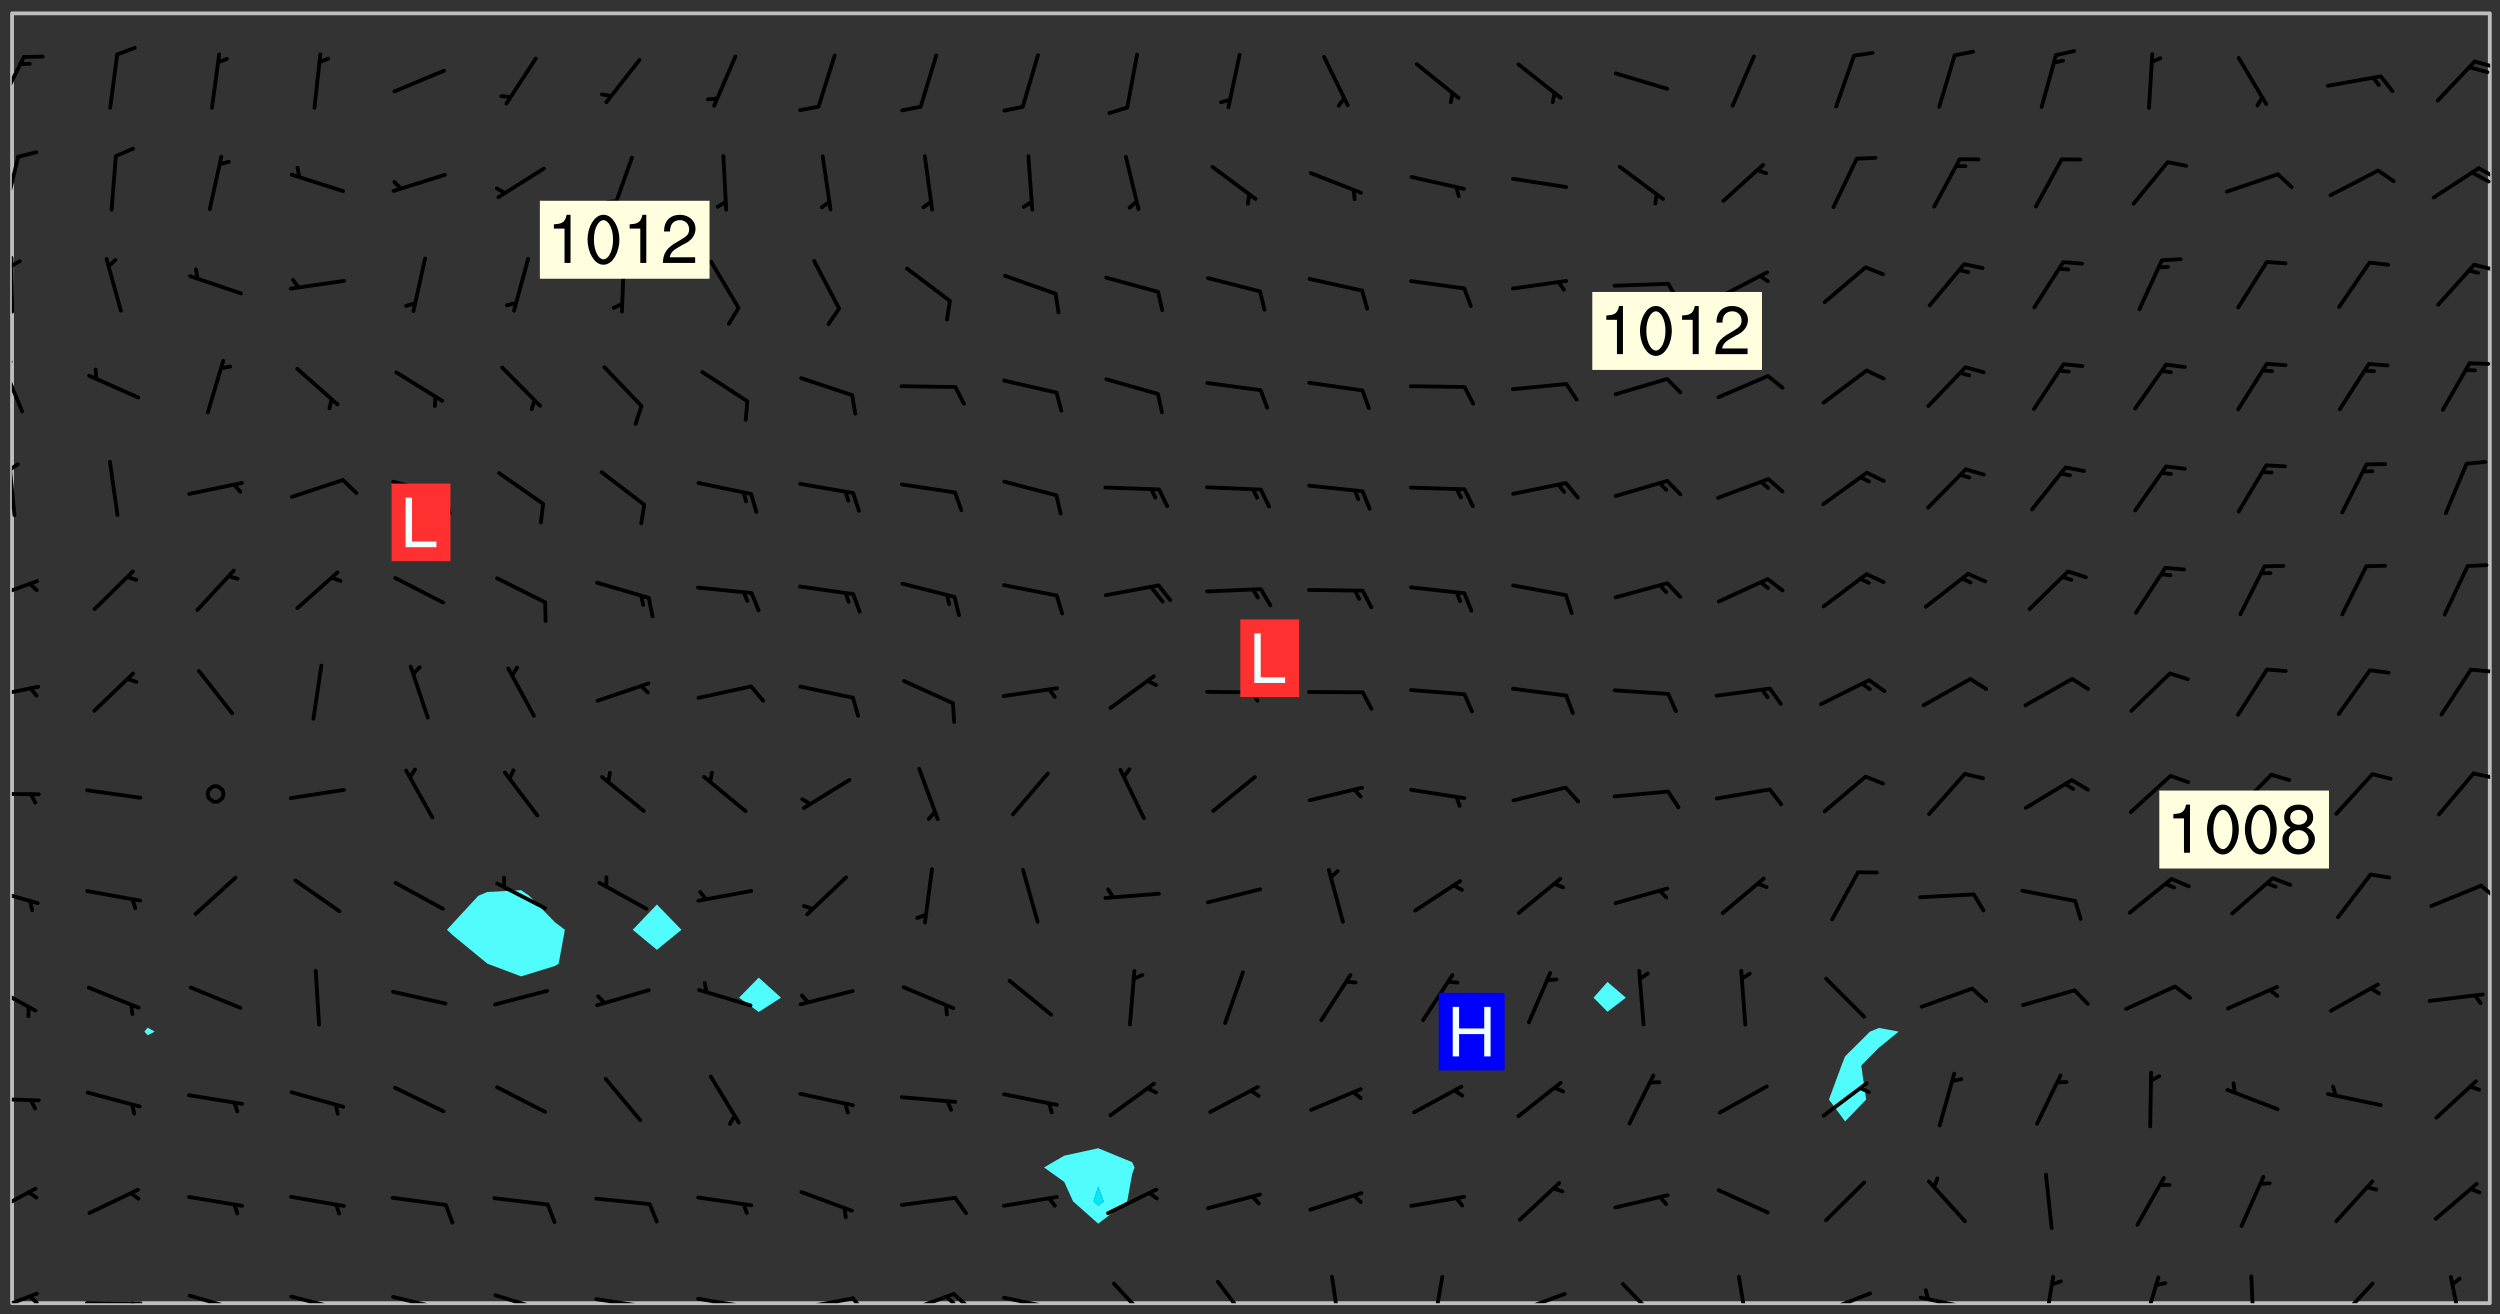 <svg xmlns="http://www.w3.org/2000/svg" role="img" xmlns:xlink="http://www.w3.org/1999/xlink" viewBox="142.45 309.95 326.84 171.84"><rect x="142.45" y="309.95" width="326.84" height="171.84" fill="#333333" stroke="none"/><defs><clipPath id="clip2"><path d="M 144 311.672 L 145 311.672 L 145 480.328 L 144 480.328 Z M 144 311.672"/></clipPath><clipPath id="clip3"><path d="M 144 311.672 L 468 311.672 L 468 480.328 L 144 480.328 Z M 144 311.672"/></clipPath><clipPath id="clip4"><path d="M 467 311.672 L 468 311.672 L 468 480.328 L 467 480.328 Z M 467 311.672"/></clipPath><clipPath id="clip5"><path d="M 144 478 L 148 478 L 148 480.328 L 144 480.328 Z M 144 478"/></clipPath><clipPath id="clip6"><path d="M 146 479 L 148 479 L 148 480.328 L 146 480.328 Z M 146 479"/></clipPath><clipPath id="clip7"><path d="M 153 480 L 162 480 L 162 480.328 L 153 480.328 Z M 153 480"/></clipPath><clipPath id="clip8"><path d="M 159 480 L 161 480 L 161 480.328 L 159 480.328 Z M 159 480"/></clipPath><clipPath id="clip9"><path d="M 167 479 L 175 479 L 175 480.328 L 167 480.328 Z M 167 479"/></clipPath><clipPath id="clip10"><path d="M 172 480 L 174 480 L 174 480.328 L 172 480.328 Z M 172 480"/></clipPath><clipPath id="clip11"><path d="M 180 479 L 188 479 L 188 480.328 L 180 480.328 Z M 180 479"/></clipPath><clipPath id="clip12"><path d="M 186 480 L 187 480 L 187 480.328 L 186 480.328 Z M 186 480"/></clipPath><clipPath id="clip13"><path d="M 193 479 L 201 479 L 201 480.328 L 193 480.328 Z M 193 479"/></clipPath><clipPath id="clip14"><path d="M 199 480 L 201 480 L 201 480.328 L 199 480.328 Z M 199 480"/></clipPath><clipPath id="clip15"><path d="M 206 479 L 215 479 L 215 480.328 L 206 480.328 Z M 206 479"/></clipPath><clipPath id="clip16"><path d="M 212 480 L 214 480 L 214 480.328 L 212 480.328 Z M 212 480"/></clipPath><clipPath id="clip17"><path d="M 220 479 L 228 479 L 228 480.328 L 220 480.328 Z M 220 479"/></clipPath><clipPath id="clip18"><path d="M 227 480 L 229 480 L 229 480.328 L 227 480.328 Z M 227 480"/></clipPath><clipPath id="clip19"><path d="M 233 479 L 241 479 L 241 480.328 L 233 480.328 Z M 233 479"/></clipPath><clipPath id="clip20"><path d="M 240 480 L 242 480 L 242 480.328 L 240 480.328 Z M 240 480"/></clipPath><clipPath id="clip21"><path d="M 246 479 L 255 479 L 255 480.328 L 246 480.328 Z M 246 479"/></clipPath><clipPath id="clip22"><path d="M 253 479 L 256 479 L 256 480.328 L 253 480.328 Z M 253 479"/></clipPath><clipPath id="clip23"><path d="M 260 478 L 268 478 L 268 480.328 L 260 480.328 Z M 260 478"/></clipPath><clipPath id="clip24"><path d="M 266 478 L 270 478 L 270 480.328 L 266 480.328 Z M 266 478"/></clipPath><clipPath id="clip25"><path d="M 265 479 L 268 479 L 268 480.328 L 265 480.328 Z M 265 479"/></clipPath><clipPath id="clip26"><path d="M 273 479 L 281 479 L 281 480.328 L 273 480.328 Z M 273 479"/></clipPath><clipPath id="clip27"><path d="M 279 480 L 281 480 L 281 480.328 L 279 480.328 Z M 279 480"/></clipPath><clipPath id="clip28"><path d="M 287 477 L 294 477 L 294 480.328 L 287 480.328 Z M 287 477"/></clipPath><clipPath id="clip29"><path d="M 301 477 L 307 477 L 307 480.328 L 301 480.328 Z M 301 477"/></clipPath><clipPath id="clip30"><path d="M 316 476 L 318 476 L 318 480.328 L 316 480.328 Z M 316 476"/></clipPath><clipPath id="clip31"><path d="M 329 476 L 332 476 L 332 480.328 L 329 480.328 Z M 329 476"/></clipPath><clipPath id="clip32"><path d="M 340 478 L 348 478 L 348 480.328 L 340 480.328 Z M 340 478"/></clipPath><clipPath id="clip33"><path d="M 354 477 L 360 477 L 360 480.328 L 354 480.328 Z M 354 477"/></clipPath><clipPath id="clip34"><path d="M 369 476 L 372 476 L 372 480.328 L 369 480.328 Z M 369 476"/></clipPath><clipPath id="clip35"><path d="M 380 478 L 388 478 L 388 480.328 L 380 480.328 Z M 380 478"/></clipPath><clipPath id="clip36"><path d="M 393 479 L 401 479 L 401 480.328 L 393 480.328 Z M 393 479"/></clipPath><clipPath id="clip37"><path d="M 393 478 L 395 478 L 395 480.328 L 393 480.328 Z M 393 478"/></clipPath><clipPath id="clip38"><path d="M 409 476 L 412 476 L 412 480.328 L 409 480.328 Z M 409 476"/></clipPath><clipPath id="clip39"><path d="M 422 476 L 425 476 L 425 480.328 L 422 480.328 Z M 422 476"/></clipPath><clipPath id="clip40"><path d="M 436 476 L 438 476 L 438 480.328 L 436 480.328 Z M 436 476"/></clipPath><clipPath id="clip41"><path d="M 447 477 L 453 477 L 453 480.328 L 447 480.328 Z M 447 477"/></clipPath><clipPath id="clip42"><path d="M 462 476 L 465 476 L 465 480.328 L 462 480.328 Z M 462 476"/></clipPath><clipPath id="clip43"><path d="M 144 465 L 148 465 L 148 469 L 144 469 Z M 144 465"/></clipPath><clipPath id="clip44"><path d="M 144 453 L 148 453 L 148 455 L 144 455 Z M 144 453"/></clipPath><clipPath id="clip45"><path d="M 144 438 L 148 438 L 148 443 L 144 443 Z M 144 438"/></clipPath><clipPath id="clip46"><path d="M 144 425 L 148 425 L 148 429 L 144 429 Z M 144 425"/></clipPath><clipPath id="clip47"><path d="M 466 425 L 468 425 L 468 428 L 466 428 Z M 466 425"/></clipPath><clipPath id="clip48"><path d="M 144 413 L 148 413 L 148 415 L 144 415 Z M 144 413"/></clipPath><clipPath id="clip49"><path d="M 465 410 L 468 410 L 468 412 L 465 412 Z M 465 410"/></clipPath><clipPath id="clip50"><path d="M 144 399 L 148 399 L 148 402 L 144 402 Z M 144 399"/></clipPath><clipPath id="clip51"><path d="M 465 397 L 468 397 L 468 398 L 465 398 Z M 465 397"/></clipPath><clipPath id="clip52"><path d="M 144 385 L 148 385 L 148 389 L 144 389 Z M 144 385"/></clipPath><clipPath id="clip53"><path d="M 144 370 L 145 370 L 145 378 L 144 378 Z M 144 370"/></clipPath><clipPath id="clip54"><path d="M 144 370 L 146 370 L 146 372 L 144 372 Z M 144 370"/></clipPath><clipPath id="clip55"><path d="M 144 356 L 146 356 L 146 364 L 144 364 Z M 144 356"/></clipPath><clipPath id="clip56"><path d="M 144 356 L 145 356 L 145 359 L 144 359 Z M 144 356"/></clipPath><clipPath id="clip57"><path d="M 465 357 L 468 357 L 468 358 L 465 358 Z M 465 357"/></clipPath><clipPath id="clip58"><path d="M 144 343 L 145 343 L 145 351 L 144 351 Z M 144 343"/></clipPath><clipPath id="clip59"><path d="M 144 343 L 146 343 L 146 345 L 144 345 Z M 144 343"/></clipPath><clipPath id="clip60"><path d="M 465 344 L 468 344 L 468 346 L 465 346 Z M 465 344"/></clipPath><clipPath id="clip61"><path d="M 144 330 L 146 330 L 146 338 L 144 338 Z M 144 330"/></clipPath><clipPath id="clip62"><path d="M 466 331 L 468 331 L 468 334 L 466 334 Z M 466 331"/></clipPath><clipPath id="clip63"><path d="M 465 332 L 468 332 L 468 334 L 465 334 Z M 465 332"/></clipPath><clipPath id="clip64"><path d="M 144 317 L 146 317 L 146 324 L 144 324 Z M 144 317"/></clipPath><clipPath id="clip65"><path d="M 465 317 L 468 317 L 468 319 L 465 319 Z M 465 317"/></clipPath><g id="surface708" clip-path="url(#clip1)"><path fill="#fff" fill-opacity="0" fill-rule="evenodd" d="M 0 0 L 1000 0 L 1000 1000 L 0 1000 Z M 0 0"/><path fill="#d3d3d3" fill-opacity="0" fill-rule="evenodd" d="M162.152 355.867L161.918 356.16 161.977 356.395 162.094 356.566 162.27 356.801 162.562 357.148 162.676 357.207 162.793 357.035 162.852 356.801 163.027 356.625 163.492 356.449 164.191 356.449 164.426 356.742 164.715 357.559 164.773 357.734 164.949 357.965 165.301 358.199 166 358.898 166.172 359.074 166.406 359.422 166.641 359.832 166.93 360.414 167.34 360.879 167.57 361.113 167.805 361.289 167.922 361.52 168.098 361.812 168.27 362.977 168.27 363.211 168.328 363.5 168.387 363.617 168.504 363.734 168.852 364.145 168.969 364.316 169.145 364.492 169.32 364.727 169.438 364.898 169.609 365.25 169.668 365.484 169.902 365.891 170.137 365.832 169.961 366.008 169.902 366.938 169.32 366.938 169.086 366.824 168.738 366.938 168.621 367.055 168.562 367.348 168.504 367.523 168.387 367.695 167.922 367.988 167.863 368.223 167.805 368.336 167.805 368.98 167.863 369.152 167.863 369.562 167.922 369.621 167.922 370.027 167.98 370.434 168.098 370.609 168.156 370.668 168.387 371.309 168.328 371.602 168.328 372.301 168.27 372.883 168.27 373.117 168.211 373.348 168.156 373.699 168.156 375.621 168.211 375.738 168.637 375.738 168.27 375.855 168.246 376.207 169.137 377.375 170.879 377.914 172.219 378.273 172.219 378.812 172.309 379.621 172.844 380.336 174.363 380.605 175.254 380.52 175.344 381.684 175.879 381.863 177.039 381.684 179.094 380.699 180.254 380.336 182.133 380.16 183.828 379.98 183.648 380.699 182.133 380.785 180.883 380.875 180.078 381.145 179.004 381.953 179.273 382.672 179.809 383.57 179.629 384.195 179.363 385.004 179.629 386.082 180.254 386.98 181.059 387.16 182.309 386.98 182.043 387.703 182.141 388.207 182.195 388.5 182.195 388.672 182.254 388.965 182.254 389.371 182.43 389.488 182.781 389.605 183.188 389.605 183.48 389.43 183.594 389.312 183.652 389.195 183.77 388.965 183.828 388.789 184.18 388.324 184.41 388.148 184.586 388.09 184.762 388.148 184.82 388.324 184.938 389.312 184.992 389.781 185.051 389.953 185.168 390.188 185.344 390.246 186.16 390.305 186.449 390.305 186.566 390.539 186.625 390.945 186.684 391.297 186.684 392.402 186.801 392.695 186.918 393.043 187.207 393.742 187.383 394.094 187.965 394.848 188.316 395.023 188.488 395.082 188.957 395.316 189.598 395.781 189.945 396.016 190.238 396.191 190.531 396.246 190.762 396.309 191.578 396.656 191.871 396.832 191.984 397.004 192.336 397.355 192.453 397.531 192.977 398.172 192.977 398.461 193.035 398.812 193.035 399.16 193.094 399.512 193.152 399.801 193.27 399.859 193.441 399.918 193.617 399.918 194.199 400.152 194.375 400.27 194.551 400.559 194.727 400.793 194.84 401.027 195.133 401.258 195.25 401.375 195.25 401.785 195.309 401.84 195.598 402.074 195.832 402.191 195.891 402.309 196.008 402.48 196.066 402.598 196.297 402.832 196.355 403.008 196.59 403.066 196.707 403.125 196.59 403.238 196.531 403.355 196.531 403.473 196.414 403.766 196.297 404.055 196.297 404.637 196.473 404.754 196.59 404.812 196.648 404.93 196.766 405.047 196.879 405.105 197.055 405.453 197.113 405.805 197.172 406.211 197.172 406.387 197.113 406.562 196.996 407.262 196.996 407.434 197.113 407.609 197.406 407.902 197.812 407.902 197.988 408.02 198.105 408.191 198.223 408.484 198.223 408.719 197.695 408.719 197.465 408.484 197.23 408.484 197.055 408.543 196.996 409.242 197.055 409.59 197.172 409.766 197.348 410.176 197.465 410.406 197.754 410.875 197.93 410.93 198.453 410.93 198.688 410.988 199.445 411.629 199.504 411.922 199.504 412.156 199.562 412.215 199.793 412.562 199.793 412.914 199.676 413.086 199.676 413.379 199.969 413.668 200.262 413.844 200.434 413.902 200.727 414.078 201.02 414.195 201.602 414.602 201.891 414.836 202.184 415.012 202.402 415.172 202.418 415.184 202.648 415.359 203.289 415.883 203.465 416.117 203.582 416.293 203.758 416.469 203.871 416.641 203.871 417.281 203.988 417.457 204.457 417.574 205.039 417.691 205.273 417.75 205.504 417.863 205.797 417.98 205.91 418.039 206.496 418.391 206.785 418.562 206.961 418.625 207.137 418.68 207.312 418.738 208.012 419.09 208.301 419.266 208.535 419.32 208.824 419.496 209.059 419.613 209.699 420.02 209.992 420.137 210.164 420.195 210.398 420.254 210.809 420.312 211.039 420.371 211.273 420.488 211.332 420.66 210.922 420.836 211.391 420.895 211.449 421.188 211.562 421.422 211.738 421.477 211.973 421.535 212.148 421.594 212.555 421.711 213.195 421.945 213.312 422.117 213.371 422.352 213.371 422.527 213.312 422.645 213.254 423.051 213.488 423.285 213.605 423.344 213.953 423.461 214.594 423.691 214.77 423.809 215.059 423.926 215.234 424.102 215.469 424.566 216.051 425.672 216.227 425.848 216.574 426.023 216.75 426.141 217.102 426.258 218.148 426.781 218.383 426.84 218.848 426.953 219.141 427.012 219.605 427.188 220.363 427.77 220.598 428.004 220.945 428.469 221.121 428.645 221.41 428.879 222.227 429.578 222.52 429.754 222.809 430.043 223.102 430.219 223.395 430.508 224.09 431.148 224.266 431.324 224.559 431.559 224.848 431.793 225.316 432.082 225.957 432.664 226.305 432.898 226.539 433.191 226.887 433.539 227.238 434.004 228.172 434.996 228.52 435.402 228.637 435.578 228.871 435.637 228.984 435.754 229.629 435.93 229.859 436.043 230.094 436.102 230.387 436.277 230.617 436.395 231.551 437.094 231.957 437.5 232.191 437.676 232.598 437.852 232.832 437.969 233.648 438.316 233.996 438.551 234.23 438.668 234.523 438.957 234.754 439.074 235.512 439.426 235.863 439.598 236.094 439.656 236.387 439.773 236.621 439.832 237.492 440.008 238.309 440.008 238.777 440.238 238.949 440.297 239.824 440.996 240.289 441.113 240.582 441.172 240.758 441.23 240.988 441.289 241.457 441.348 241.805 441.406 242.156 441.465 242.562 441.523 242.855 441.523 243.027 441.582 243.027 441.812 243.203 441.988 243.496 441.988 243.844 442.047 244.195 442.105 244.895 442.223 245.535 442.223 246 441.988 246.293 441.812 246.465 441.695 246.875 441.523 247.164 441.348 248.098 440.883 248.566 440.59 249.09 440.297 249.555 440.125 250.02 439.949 251.07 439.484 251.359 439.367 251.77 439.25 252.059 439.133 252.586 438.957 254.102 438.258 254.684 437.91 254.973 437.852 255.266 437.793 255.613 437.676 256.488 437.445 256.84 437.328 256.953 437.328 257.188 437.27 258.062 437.035 258.297 436.977 259.109 436.977 259.461 436.918 260.277 436.801 260.449 436.742 260.801 436.688 261.094 436.629 261.324 436.57 262.141 436.395 262.316 436.336 262.664 436.336 262.898 436.277 263.363 436.16 264.121 435.988 264.355 435.93 264.703 435.93 265.113 435.812 265.402 435.754 266.688 435.695 266.977 435.695 267.387 435.637 267.617 435.578 267.793 435.578 268.668 435.461 269.074 435.461 269.484 435.344 269.832 435.344 270.184 435.23 271.055 435.172 272.805 435.172 273.852 435.461 274.262 435.578 274.551 435.695 274.902 435.812 275.191 435.93 276.242 436.102 276.531 436.16 276.824 436.16 277.117 436.219 277.289 436.277 277.699 436.336 277.871 436.395 277.988 436.453 278.105 436.453 278.223 436.512 278.574 436.57 278.688 436.57 279.098 436.637 281.02 437.031 282.945 437.426 284.465 437.875 286.16 438.594 288.305 439.398 289.91 438.68 291.34 437.875 292.5 436.797 293.75 436.348 296.785 435.629 298.66 435.27 300.805 433.922 303.039 432.668 305.539 431.41 307.234 430.961 309.02 430.781 310.18 430.512 310.805 431.051 312.145 430.781 312.859 429.793 313.844 428.449 314.289 428.27 315.094 427.91 316.969 427.371 318.754 426.922 320.004 426.652 321.164 426.562 322.863 426.473 324.824 426.203 326.074 426.113 326.613 426.113 327.238 426.023 328.129 426.023 330.273 425.844 332.684 425.664 335.273 425.574 336.969 425.754 338.578 425.844 340.008 426.203 341.168 426.922 343.043 427.91 344.203 429.438 344.469 430.152 345.098 430.242 345.453 431.141 345.988 431.68 346.523 433.207 347.598 433.566 348.133 433.566 347.328 434.102 347.418 435.809 348.133 438.504 349.023 439.309 349.918 440.297 350.633 441.555 352.418 442.094 353.938 441.914 354.293 443.258 355.902 442.453 356.883 441.914 357.152 442.184 357.469 441.969 357.688 441.824 358.488 442.273 358.938 441.914 359.293 441.914 359.828 441.645 360.367 440.926 360.902 440.656 361.527 439.668 362.688 440.117 363.527 440.488 364.922 441.105 366.617 440.926 368.223 440.926 370.008 441.016 370.188 439.309 370.723 437.965 371.527 438.234 372.02 439.082 372.422 439.488 372.332 440.027 372.332 440.387 373.047 440.836 373.758 440.566 375.188 440.566 375.547 441.555 375.992 442.812 376.707 444.156 377.957 444.785 379.652 445.414 380.367 445.234 380.547 444.695 381.527 444.605 381.977 444.965 382.062 446.223 381.797 446.852 381.262 447.031 381.262 447.57 381.977 448.555 382.242 449.094 383.227 450.082 384.027 451.16 383.762 451.52 383.672 452.418 383.047 454.75 382.691 456.816 382.602 458.609 382.422 459.328 382.332 459.867 382.332 461.305 381.352 463.188 380.992 464.895 380.457 465.793 379.652 466.961 379.387 467.5 381.441 468.754 381.527 469.113 381.172 469.652 381.082 469.473 381.082 470.281 381.172 471.719 380.727 472.434 379.652 472.527 379.387 473.242 379.922 474.141 380.727 474.859 381.887 475.668 383.227 475.938 383.672 476.297 383.316 476.746 381.527 476.656 380.277 476.207 379.562 475.488 378.938 475.398 378.762 478.988 378.574 480.297 467.934 480.297 467.934 311.703 412.664 311.703 412.664 360.785 413.426 360.91 416.715 361.453 418.738 364.289 418.738 367.043 421.09 367.375 423.438 367.707 427.488 367.707 426.109 371.867 424.086 372.574 422.062 373.277 421.52 373.621 418.926 375.238 418.738 375.355 416.715 373.277 415.984 370.535 413.312 368.457 411.938 364.957 411.871 364.875 409.914 362.203 412.664 360.785 412.664 311.703 294.422 311.703 294.422 403.117 294.539 403.148 294.672 403.16 294.746 403.234 294.852 403.281 294.941 403.34 295.027 403.398 295.117 403.457 295.414 403.754 295.473 403.844 295.504 403.961 295.531 404.078 295.547 404.215 295.516 404.332 295.457 404.422 295.398 404.508 295.355 404.613 295.309 404.715 295.281 404.836 295.281 404.98 295.457 405.25 295.605 405.398 295.68 405.484 295.754 405.559 295.797 405.664 295.859 405.754 295.918 405.84 295.961 405.945 296.02 406.035 296.066 406.137 296.109 406.242 296.168 406.328 296.285 406.508 296.359 406.582 296.422 406.668 296.48 406.758 296.523 406.863 296.582 406.953 296.641 407.039 296.703 407.129 296.762 407.219 296.805 407.32 296.922 407.5 296.996 407.574 297.055 407.66 297.129 407.734 297.219 407.793 297.324 407.84 297.473 407.84 297.605 407.824 297.738 407.84 297.84 407.793 297.914 407.719 297.961 407.617 297.945 407.484 297.945 407.336 297.898 407.23 297.871 407.113 297.824 407.012 297.797 406.891 297.754 406.789 297.691 406.699 297.648 406.598 297.605 406.492 297.574 406.375 297.559 406.242 297.547 406.105 297.633 406.047 297.691 405.961 297.812 405.93 297.855 406.035 297.871 406.168 297.871 406.285 297.93 406.387 297.988 406.477 298.078 406.535 298.227 406.684 298.285 406.773 298.328 406.879 298.316 406.98 298.402 407.039 298.508 407.086 298.594 407.145 298.684 407.203 298.758 407.277 298.641 407.305 298.535 407.352 298.449 407.41 298.375 407.484 298.316 407.574 298.254 407.66 298.227 407.781 298.18 407.883 298.137 407.988 298.105 408.105 298.094 408.238 298.078 408.371 298.078 408.52 298.105 408.637 298.152 408.742 298.195 408.844 298.254 408.934 298.328 409.008 298.418 409.066 298.492 409.141 298.582 409.199 298.641 409.289 298.684 409.395 298.73 409.496 298.848 409.527 298.98 409.543 299.129 409.543 299.246 409.512 299.352 409.555 299.395 409.66 299.441 409.762 299.469 409.883 299.5 410 299.527 410.117 299.559 410.238 299.586 410.355 299.691 410.398 299.793 410.445 299.926 410.43 300.074 410.578 300.137 410.664 300.211 410.738 300.281 410.812 300.371 410.875 300.477 410.918 300.578 410.961 300.695 410.992 300.832 411.008 300.949 410.977 301.023 410.902 301.051 410.785 301.039 410.652 301.008 410.531 300.98 410.414 301.023 410.309 301.141 410.309 301.23 410.371 301.348 410.398 301.496 410.398 301.629 410.414 301.777 410.414 301.91 410.43 302.043 410.414 302.191 410.414 302.324 410.398 302.457 410.387 302.594 410.398 302.711 410.371 302.844 410.355 303.035 410.297 302.977 410.473 302.961 410.605 302.934 410.727 302.918 410.859 302.859 410.945 302.727 410.961 302.621 411.008 302.516 411.051 302.398 411.082 302.281 411.109 302.016 411.141 301.867 411.141 301.734 411.156 301.66 411.23 301.719 411.316 301.867 411.465 301.984 411.645 302.059 411.715 302.148 411.777 302.238 411.836 302.324 411.895 302.414 411.953 302.516 411.996 302.621 412.059 302.727 412.102 302.812 412.16 302.918 412.207 303.02 412.25 303.199 412.367 303.258 412.457 303.215 412.559 303.168 412.664 303.184 412.797 303.406 413.02 303.465 413.109 303.508 413.211 303.539 413.332 303.582 413.434 303.598 413.566 303.629 413.684 303.641 413.82 303.672 413.938 303.82 414.086 303.922 414.129 304.027 414.172 304.145 414.203 304.277 414.219 304.414 414.234 304.531 414.234 304.648 414.203 304.738 414.145 304.781 414.039 304.828 413.938 304.871 413.832 304.902 413.715 304.914 413.582 304.914 413.434 304.902 413.301 304.887 413.168 304.855 413.051 304.812 412.945 304.766 412.84 304.723 412.738 304.68 412.633 304.664 412.5 304.68 412.367 304.707 412.25 304.738 412.133 304.766 412.012 304.812 411.91 304.902 411.852 304.988 411.789 305.062 411.715 305.152 411.656 305.375 411.434 305.434 411.348 305.508 411.273 305.625 411.094 305.684 411.008 305.684 410.859 305.609 410.785 305.508 410.738 305.402 410.695 305.301 410.652 305.242 410.562 305.195 410.457 305.168 410.34 305.258 410.281 305.375 410.25 305.477 410.207 305.656 410.09 305.805 409.941 305.816 409.809 305.805 409.703 305.715 409.645 305.582 409.66 305.434 409.66 305.301 409.676 305.168 409.66 305.047 409.629 304.961 409.57 304.887 409.496 304.828 409.406 304.766 409.32 304.648 409.141 304.59 409.055 304.621 408.934 304.707 408.875 304.828 408.844 304.887 408.758 304.887 408.637 304.855 408.52 304.797 408.43 304.738 408.344 304.691 408.238 304.664 408.121 304.648 407.988 304.707 407.898 304.781 407.824 304.871 407.766 304.988 407.586 305.062 407.512 305.121 407.426 305.27 407.277 305.391 407.246 305.523 407.23 305.656 407.246 305.73 407.32 305.773 407.426 305.789 407.559 305.758 407.676 305.641 407.707 305.508 407.719 305.359 407.867 305.316 407.973 305.27 408.074 305.242 408.195 305.211 408.312 305.211 408.461 305.242 408.578 305.285 408.684 305.344 408.773 305.418 408.844 305.492 408.918 305.609 408.949 305.73 408.977 305.848 408.949 305.98 408.934 306.098 408.934 306.188 408.992 306.262 409.066 306.309 409.172 306.367 409.258 306.469 409.305 306.602 409.32 306.707 409.363 306.793 409.422 306.781 409.527 306.707 409.602 306.527 409.719 306.469 409.809 306.379 409.867 306.309 409.941 306.234 410.016 306.172 410.105 306.145 410.223 306.129 410.355 306.145 410.488 306.129 410.621 306.129 410.77 306.145 410.902 306.172 411.02 306.203 411.141 306.277 411.215 306.367 411.273 306.453 411.332 306.543 411.391 306.66 411.422 306.66 411.508 306.559 411.555 306.469 411.613 306.203 411.645 306.086 411.672 305.938 411.672 305.832 411.715 305.73 411.762 305.672 411.852 305.609 412.086 305.598 412.219 305.566 412.34 305.551 412.473 305.551 412.766 305.539 412.898 305.551 413.035 305.566 413.168 305.699 413.184 305.832 413.195 305.953 413.227 306.039 413.285 306.113 413.359 306.16 413.465 306.203 413.566 306.219 413.699 306.219 414.145 306.203 414.277 306.203 414.723 306.234 414.988 306.262 415.105 306.277 415.238 306.309 415.355 306.395 415.566 306.426 415.832 306.426 415.98 306.395 416.098 306.367 416.215 306.336 416.336 306.309 416.453 306.277 416.57 306.246 416.691 306.234 416.824 306.219 416.957 306.309 417.016 306.426 416.984 306.527 417 306.574 417.105 306.543 417.371 306.543 417.812 306.5 417.918 306.453 418.023 306.41 418.125 306.367 418.23 306.309 418.316 306.277 418.438 306.234 418.555 306.203 418.672 306.188 418.805 306.203 418.938 306.262 419.027 306.367 419.074 306.453 419.133 306.512 419.219 306.5 419.355 306.469 419.473 306.426 419.574 306.426 420.02 306.41 420.152 306.41 420.301 306.379 420.418 306.336 420.523 306.309 420.641 306.262 420.746 306.219 420.848 306.188 420.969 306.16 421.086 306.129 421.219 306.098 421.336 306.07 421.453 306.027 421.559 305.996 421.676 305.965 421.797 305.953 421.93 305.938 422.062 305.938 422.359 305.965 422.477 305.965 422.625 306.012 423.023 306.039 423.141 306.098 423.23 306.219 423.262 306.367 423.262 306.5 423.246 306.559 423.336 306.559 423.453 306.5 423.543 306.41 423.602 306.309 423.645 306.203 423.691 306.113 423.75 306.027 423.809 305.891 423.824 305.773 423.793 305.641 423.777 305.539 423.824 305.477 423.91 305.465 424.047 305.449 424.18 305.418 424.297 305.391 424.414 305.375 424.547 305.344 424.668 305.344 424.965 305.359 425.098 305.391 425.215 305.391 425.363 305.402 425.496 305.402 425.645 305.375 425.762 305.328 425.863 305.301 425.984 305.27 426.102 305.211 426.191 305.137 426.266 305.035 426.309 304.93 426.355 304.812 426.383 304.691 426.414 304.59 426.367 304.648 426.281 304.754 426.234 304.781 426.117 304.812 426 304.84 425.879 304.871 425.762 304.871 425.613 304.887 425.48 304.855 425.363 304.812 425.258 304.707 425.273 304.633 425.348 304.531 425.391 304.441 425.453 304.367 425.527 304.324 425.629 304.309 425.762 304.277 425.879 304.25 426 304.219 426.117 304.191 426.234 304.16 426.355 304.133 426.473 304.102 426.59 304.059 426.695 303.969 426.754 303.879 426.754 303.762 426.723 303.73 426.637 303.746 426.5 303.715 426.383 303.715 426.234 303.703 426.102 303.703 425.953 303.641 425.719 303.613 425.598 303.57 425.496 303.523 425.391 303.465 425.305 303.406 425.215 303.363 425.109 303.301 425.023 303.152 424.875 303.082 424.801 302.977 424.754 302.871 424.711 302.77 424.668 302.473 424.371 302.383 424.297 302.297 424.238 302.191 424.195 302.102 424.133 302.016 424.074 301.91 424.031 301.82 423.973 301.734 423.91 301.66 423.84 301.555 423.793 301.469 423.734 301.363 423.691 301.273 423.629 301.172 423.586 301.066 423.543 300.98 423.484 300.875 423.438 300.77 423.395 300.668 423.348 300.578 423.289 300.477 423.246 300.371 423.203 300.281 423.141 300.164 423.113 300.031 423.098 299.898 423.113 299.75 423.113 299.617 423.129 299.5 423.098 299.41 423.039 299.336 422.965 299.246 422.906 299.145 422.859 298.996 422.859 298.875 422.832 298.773 422.789 298.699 422.715 298.582 422.535 298.492 422.477 298.391 422.434 298.301 422.371 298.195 422.328 298.105 422.27 298.02 422.211 297.914 422.164 297.855 422.078 297.797 421.988 297.754 421.883 297.707 421.781 297.633 421.707 297.547 421.648 297.473 421.574 297.383 421.516 297.16 421.293 297.117 421.188 297.086 420.922 297.191 420.879 297.336 420.879 297.441 420.922 297.516 420.996 297.605 421.055 297.691 421.113 297.797 421.16 297.887 421.219 298.035 421.367 298.105 421.441 298.254 421.59 298.316 421.676 298.391 421.75 298.477 421.809 298.551 421.883 298.641 421.945 298.73 422.004 298.816 422.062 299.086 422.238 299.188 422.285 299.293 422.328 299.395 422.371 299.441 422.297 299.5 422.211 299.574 422.137 299.645 422.062 299.75 422.105 299.824 422.18 299.883 422.27 299.926 422.371 299.973 422.477 300.016 422.582 300.137 422.609 300.254 422.582 300.328 422.492 300.371 422.387 300.43 422.297 300.504 422.223 300.609 422.18 300.727 422.152 300.859 422.164 300.949 422.223 301.098 422.371 301.156 422.461 301.199 422.566 301.246 422.668 301.289 422.773 301.332 422.875 301.438 422.922 301.543 422.965 301.676 422.98 301.762 422.922 301.82 422.832 301.895 422.758 302 422.715 302.117 422.742 302.223 422.789 302.324 422.832 302.43 422.875 302.531 422.922 302.711 423.039 302.711 423.156 302.695 423.289 302.711 423.422 302.727 423.559 302.785 423.645 302.887 423.691 303.008 423.719 303.125 423.75 303.273 423.75 303.391 423.719 303.449 423.629 303.629 423.512 303.688 423.422 303.762 423.348 303.82 423.262 303.938 423.082 304.117 422.965 304.234 422.996 304.324 423.055 304.367 423.129 304.352 423.262 304.352 423.379 304.441 423.438 304.59 423.438 304.723 423.422 304.855 423.41 305.121 423.379 305.227 423.336 305.344 423.305 305.465 423.277 305.539 423.203 305.609 423.129 305.672 423.039 305.656 422.934 305.609 422.832 305.508 422.789 305.402 422.773 305.285 422.801 305.02 422.832 304.871 422.832 304.797 422.758 304.707 422.699 304.59 422.668 304.473 422.641 304.34 422.625 304.191 422.625 304.059 422.641 303.762 422.641 303.656 422.594 303.508 422.445 303.465 422.344 303.406 422.254 303.629 422.031 303.715 421.973 303.82 421.93 303.938 421.898 304.07 421.883 304.203 421.898 304.34 421.914 304.441 421.957 304.574 421.945 304.664 421.883 304.766 421.84 304.828 421.75 304.781 421.648 304.691 421.59 304.574 421.559 304.473 421.516 304.414 421.426 304.352 421.336 304.352 421.219 304.367 421.086 304.473 421.039 304.547 420.969 304.547 420.848 304.457 420.789 304.426 420.672 304.516 420.613 304.59 420.539 304.633 420.434 304.691 420.344 304.738 420.242 304.754 420.109 304.754 419.961 304.707 419.855 304.664 419.754 304.574 419.695 304.441 419.68 304.34 419.637 304.203 419.621 304.086 419.59 303.641 419.59 303.508 419.574 303.375 419.562 303.242 419.547 303.125 419.516 302.977 419.516 302.844 419.5 302.711 419.488 302.445 419.457 302.324 419.414 302.238 419.355 302.164 419.281 302.164 419.133 302.176 419 302.281 418.953 302.383 418.91 302.516 418.895 302.668 418.895 302.801 418.879 303.094 418.879 303.215 418.91 303.316 418.953 303.406 419.012 303.641 419.074 303.762 419.027 303.852 418.969 303.953 418.926 304.086 418.91 304.191 418.953 304.293 419 304.426 419.012 304.547 418.984 304.691 418.984 304.812 418.953 304.93 418.926 305.035 418.879 305.109 418.805 305.195 418.746 305.344 418.598 305.402 418.512 305.449 418.406 305.477 418.289 305.492 418.184 305.391 418.141 305.301 418.082 305.184 418.051 305.078 418.008 304.988 417.945 304.914 417.859 304.84 417.785 304.738 417.742 304.633 417.695 304.531 417.652 304.473 417.562 304.426 417.461 304.34 417.25 304.277 417.164 304.219 417.074 304.145 417 304.059 416.941 303.789 416.941 303.672 416.973 303.582 417.031 303.48 417.074 303.348 417.09 303.242 417.074 303.215 416.957 303.152 416.867 303.035 416.836 302.934 416.793 302.785 416.645 302.754 416.527 302.738 416.422 302.812 416.348 302.992 416.23 303.109 416.203 303.227 416.172 303.363 416.188 303.465 416.23 303.57 416.273 303.672 416.32 303.777 416.363 303.895 416.395 304.027 416.41 304.145 416.438 304.277 416.453 304.383 416.438 304.473 416.379 304.398 416.305 304.293 416.262 304.219 416.188 304.145 416.098 303.996 415.949 303.91 415.891 303.82 415.832 303.746 415.758 303.656 415.699 303.555 415.652 303.434 415.625 303.332 415.578 303.227 415.535 303.109 415.504 303.008 415.461 302.887 415.43 302.738 415.43 302.621 415.461 302.516 415.504 302.43 415.566 302.25 415.684 302.164 415.742 302.074 415.801 301.969 415.848 301.883 415.906 301.777 415.949 301.676 415.992 301.57 416.039 301.496 416.113 301.438 416.203 301.379 416.289 301.332 416.395 301.273 416.48 301.199 416.555 301.066 416.543 300.949 416.512 300.832 416.512 300.758 416.586 300.668 416.645 300.594 416.719 300.504 416.777 300.418 416.836 300.312 416.883 300.211 416.926 300.074 416.941 299.973 416.898 299.824 416.75 299.719 416.703 299.633 416.703 299.527 416.75 299.426 416.793 299.305 416.824 299.188 416.793 299.113 416.719 299.113 416.602 299.145 416.48 299.219 416.41 299.277 416.32 299.352 416.246 299.469 416.215 299.574 416.172 299.867 416.172 300 416.156 300.137 416.141 300.238 416.098 300.328 416.039 300.43 415.992 300.52 415.934 300.652 415.922 300.742 415.98 300.875 415.992 300.965 415.934 301.051 415.875 301.156 415.832 301.246 415.773 301.332 415.711 301.422 415.652 301.57 415.504 301.629 415.418 301.688 415.328 301.793 415.285 301.926 415.27 302.043 415.297 302.164 415.328 302.223 415.27 302.281 415.18 302.312 414.914 302.34 414.797 302.445 414.809 302.578 414.824 302.68 414.781 302.77 414.723 302.828 414.633 302.902 414.559 302.961 414.469 303.008 414.367 303.02 414.234 303.008 414.102 302.961 413.996 302.812 413.848 302.754 413.758 302.695 413.672 302.652 413.566 302.652 413.121 302.668 412.988 302.668 412.84 302.68 412.707 302.621 412.648 302.531 412.707 302.43 412.664 302.25 412.547 302.164 412.488 302.102 412.398 302.043 412.309 301.969 412.234 301.883 412.176 301.762 412.207 301.66 412.219 301.555 412.266 301.469 412.324 301.363 412.367 301.215 412.516 301.125 412.574 301.039 412.633 300.949 412.695 300.844 412.738 300.711 412.754 300.711 412.633 300.816 412.59 300.934 412.559 301.008 412.488 301.051 412.383 301.051 412.234 301.023 412.117 300.875 411.969 300.742 411.953 300.594 411.953 300.477 411.984 300.371 412.027 300.27 412.07 300.18 412.133 300.062 412.16 299.988 412.086 300 411.953 299.957 411.852 299.914 411.746 299.824 411.688 299.707 411.715 299.586 411.746 299.469 411.777 299.367 411.82 299.246 411.852 299.145 411.895 299.039 411.938 298.949 411.996 298.848 412.012 298.848 411.895 298.863 411.762 298.805 411.672 298.73 411.715 298.582 411.863 298.523 411.953 298.449 412.027 298.402 412.133 298.359 412.234 298.285 412.309 298.227 412.398 298.152 412.473 298.094 412.559 298.02 412.633 297.93 412.695 297.855 412.766 297.781 412.84 297.68 412.855 297.547 412.871 297.441 412.828 297.441 412.707 297.59 412.559 297.633 412.457 297.691 412.367 297.738 412.266 297.781 412.16 297.84 412.07 297.871 411.953 297.914 411.852 297.945 411.73 297.973 411.613 298.02 411.508 298.062 411.406 298.105 411.301 298.18 411.23 298.27 411.168 298.359 411.109 298.461 411.066 298.758 411.066 299.023 411.035 299.129 410.992 299.055 410.918 298.938 410.887 298.832 410.844 298.742 410.785 298.641 410.738 298.551 410.68 298.449 410.637 298.344 410.594 298.254 410.531 298.168 410.473 298.062 410.43 297.961 410.387 297.84 410.355 297.723 410.324 297.621 410.281 297.5 410.25 297.398 410.207 297.309 410.148 297.266 410.043 297.25 409.91 297.352 409.867 297.484 409.852 297.621 409.867 297.754 409.852 297.855 409.809 297.914 409.719 297.93 409.613 297.84 409.555 297.766 409.48 297.664 409.438 297.574 409.379 297.426 409.23 297.383 409.125 297.367 408.992 297.367 408.699 297.309 408.609 297.219 408.551 297.145 408.477 297.102 408.371 297.07 408.254 297.012 408.164 296.938 408.09 296.82 408.062 296.746 407.988 296.656 407.93 296.566 407.867 296.48 407.809 296.406 407.734 296.348 407.648 296.301 407.543 296.215 407.484 296.066 407.336 295.871 407.277 295.738 407.293 295.637 407.336 295.562 407.41 295.516 407.512 295.473 407.617 295.414 407.707 295.355 407.793 295.059 408.09 294.969 408.148 294.883 408.148 294.82 408.062 294.777 407.957 294.809 407.84 294.867 407.75 294.895 407.633 294.883 407.5 294.793 407.438 294.688 407.484 294.57 407.512 294.453 407.543 294.184 407.719 294.082 407.766 293.965 407.793 293.859 407.84 293.77 407.898 293.668 407.941 293.609 407.855 293.562 407.75 293.578 407.617 293.625 407.512 293.695 407.438 293.77 407.367 293.828 407.277 293.828 407.129 293.785 407.023 293.547 407.023 293.445 407.07 293.414 407.188 293.387 407.305 293.355 407.426 293.281 407.469 293.148 407.484 293.074 407.438 293.031 407.336 292.988 407.23 292.941 407.129 292.898 407.023 292.777 407.055 292.676 407.098 292.543 407.113 292.426 407.145 292.32 407.188 292.23 407.246 292.129 407.293 292.008 407.32 291.875 407.336 291.773 407.293 291.715 407.203 291.668 407.098 291.625 406.996 291.582 406.891 291.582 406.773 291.641 406.684 291.727 406.625 291.906 406.508 292.008 406.461 292.113 406.418 292.219 406.359 292.32 406.316 292.41 406.254 292.512 406.211 292.617 406.152 292.719 406.105 292.809 406.047 292.914 406.004 293.016 405.961 293.105 405.898 293.207 405.855 293.344 405.84 293.461 405.871 293.562 405.914 293.684 405.945 293.785 405.988 293.891 406.035 293.992 406.078 294.098 406.121 294.199 406.168 294.305 406.211 294.406 406.254 294.512 406.301 294.598 406.359 294.703 406.402 294.82 406.434 294.926 406.477 295.027 406.523 295.117 406.582 295.223 406.625 295.324 406.668 295.43 406.715 295.547 406.742 295.648 406.789 295.77 406.816 295.918 406.816 296.004 406.758 296.02 406.656 296.078 406.566 296.051 406.449 295.977 406.375 295.859 406.195 295.785 406.121 295.695 406.047 295.516 405.93 295.43 405.871 295.324 405.828 295.223 405.781 294.953 405.605 294.895 405.516 294.82 405.441 294.762 405.352 294.719 405.25 294.688 405.133 294.672 404.996 294.672 404.434 294.66 404.301 294.645 404.168 294.613 404.051 294.598 403.918 294.586 403.785 294.555 403.664 294.332 403.441 294.273 403.355 294.258 403.25 294.289 403.133 294.422 403.117 294.422 311.703 172.992 311.703 172.992 313.156 172.934 313.391 172.582 314.441 172.41 314.965 172.293 315.312 172.117 315.723 172 315.895 171.766 316.188 171.535 316.246 171.184 316.246 171.066 316.305 170.836 316.711 170.836 317.004 170.953 317.18 171.184 317.41 171.301 317.645 171.941 318.402 172.234 318.867 172.41 319.102 172.641 319.453 172.875 319.801 173.516 320.617 173.691 321.082 173.863 321.492 173.98 322.188 174.156 322.656 174.273 324.055 174.332 324.52 174.332 325.395 174.449 326.441 174.449 331.223 174.391 331.688 174.039 332.969 173.863 333.492 173.75 333.902 173.398 334.832 172.934 336 172.699 336.582 172.582 336.758 172.41 337.105 172.234 337.512 171.883 338.328 171.824 338.621 171.711 338.914 171.594 339.203 171.535 339.379 171.418 340.254 171.359 340.66 171.301 340.777 171.242 340.953 171.184 341.125 170.953 341.652 170.836 341.824 170.836 342.059 170.719 342.293 170.66 342.465 170.484 343.051 170.484 343.34 170.426 343.516 170.426 343.809 170.367 343.922 170.309 344.449 170.309 344.621 170.254 344.855 170.254 347.477 170.078 348.293 169.961 348.469 169.785 348.703 169.668 348.875 169.555 349.109 168.969 350.043 168.738 350.332 168.445 350.797 168.27 351.031 167.98 351.383 167.629 352.082 167.516 352.312 167.34 352.723 167.164 352.953 166.758 353.48 165.941 354.18 165.648 354.352 165.359 354.586 165.184 354.703 165.008 354.879 164.484 355.285 163.957 355.461 163.785 355.637 163.551 355.691 162.91 355.867 162.152 355.867M174.363 386.891L173.289 387.34 173.648 388.234 174.898 387.52 175.344 386.98 174.363 386.891"/><path fill="#d3d3d3" fill-opacity="0" fill-rule="evenodd" d="M201.508 416.598L200.613 416.598 201.062 417.227 202.043 417.586 202.848 417.496 203.293 416.508 203.117 416.598 202.402 416.242 201.508 416.598M356.129 475.668L356.07 475.145 356.07 474.852 356.184 474.559 356.242 474.328 356.711 473.859 356.824 473.859 356.941 473.746 357.059 473.688 357.234 473.688 357.469 473.629 357.816 473.629 358.051 473.688 358.168 473.746 358.398 473.918 358.457 474.094 358.574 474.676 358.574 474.969 358.457 475.145 358.285 475.434 358.109 475.609 357.582 476.133 357.352 476.367 357.234 476.426 357.059 476.426 356.941 476.367 356.535 476.074 356.359 475.957 356.242 475.898 356.184 475.785 356.129 475.668M362.77 464.711L362.711 464.539 362.711 463.43 362.77 463.258 362.945 463.199 363.117 463.141 363.293 463.141 363.527 463.082 363.645 463.141 363.703 463.84 363.645 464.012 363.527 464.188 363.41 464.246 363.176 464.77 363.062 464.828 362.828 464.828 362.77 464.711M372.383 450.32L372.266 450.145 372.266 449.445 372.559 448.57 372.676 448.398 372.852 448.047 372.965 447.816 373.082 447.523 373.434 446.766 373.551 446.535 373.723 446.301 373.898 446.301 374.016 446.242 374.656 446.242 374.773 446.301 375.008 446.535 375.18 446.648 375.531 446.941 375.648 447.059 375.762 447.234 375.762 447.348 375.879 447.406 375.996 447.523 375.996 448.223 375.938 448.398 375.938 448.629 375.879 448.805 375.531 449.855 375.414 450.086 375.297 450.32 375.18 450.379 374.949 450.613 374.309 450.902 373.434 450.902 373.023 450.785 372.383 450.32"/><path fill="none" stroke="#bebebe" stroke-linecap="round" stroke-linejoin="round" stroke-miterlimit="10" stroke-width=".5" d="M 431.957 354.305 L 108.027 354.305 L 108.027 185.68 L 431.957 185.68 L 431.957 354.305" transform="matrix(1 0 0 -1 36 666)"/><g clip-path="url(#clip2)"><path fill="#fff" fill-opacity="0" fill-rule="evenodd" d="M 144 475.891 L 144 480.328 L 144.004 480.328 L 144 480.328 L 144 311.672 L 144.004 311.672 L 144 311.672 L 144 475.891"/></g><g clip-path="url(#clip3)"><path fill="#fff" fill-opacity="0" fill-rule="evenodd" d="M 144.004 480.328 L 144.004 311.672 L 161.754 311.672 L 161.754 444.301 L 161.328 444.82 L 161.754 445.297 L 162.676 444.82 L 161.754 444.301 L 161.754 311.672 L 210.574 311.672 L 210.574 426.328 L 206.137 426.566 L 204.973 427.07 L 201.699 430.613 L 200.883 431.508 L 201.699 432.262 L 206.137 435.906 L 206.195 435.945 L 210.574 437.602 L 215.016 436.23 L 215.488 435.945 L 216.301 431.508 L 215.016 430.539 L 211.648 427.07 L 210.574 426.328 L 210.574 311.672 L 228.328 311.672 L 228.328 428.203 L 225.168 431.508 L 228.328 434.125 L 231.539 431.508 L 228.328 428.203 L 228.328 311.672 L 241.645 311.672 L 241.645 437.754 L 239.074 440.383 L 241.645 442.254 L 244.555 440.383 L 241.645 437.754 L 241.645 311.672 L 286.027 311.672 L 286.027 460.066 L 281.59 461.035 L 278.941 462.574 L 281.59 464.473 L 282.738 467.016 L 286.027 469.93 L 289.82 467.016 L 290.465 463.418 L 290.777 462.574 L 290.465 461.887 L 286.027 460.066 L 286.027 311.672 L 352.602 311.672 L 352.602 438.324 L 350.785 440.383 L 352.602 442.219 L 355.008 440.383 L 352.602 438.324 L 352.602 311.672 L 388.109 311.672 L 388.109 444.34 L 386.922 444.82 L 383.672 448.051 L 383.195 449.262 L 381.559 453.699 L 383.672 456.555 L 386.426 453.699 L 385.785 449.262 L 388.109 446.906 L 390.676 444.82 L 388.109 444.34 L 388.109 311.672 L 467.996 311.672 L 467.996 480.328 L 144.004 480.328"/></g><path fill="#50fcfc" fill-rule="evenodd" d="M161.754 445.297L161.328 444.82 161.754 444.301 162.676 444.82 161.754 445.297M201.699 432.262L200.883 431.508 201.699 430.613 204.973 427.07 206.137 426.566 210.574 426.328 211.648 427.07 215.016 430.539 216.301 431.508 215.488 435.945 215.016 436.23 210.574 437.602 206.195 435.945 206.137 435.906 201.699 432.262M228.328 434.125L225.168 431.508 228.328 428.203 231.539 431.508 228.328 434.125M241.645 442.254L239.074 440.383 241.645 437.754 244.555 440.383 241.645 442.254M281.59 464.473L278.941 462.574 281.59 461.035 286.027 460.066 286.027 465.094 285.406 467.016 286.027 467.566 286.746 467.016 286.027 465.094 286.027 460.066 290.465 461.887 290.777 462.574 290.465 463.418 289.82 467.016 286.027 469.93 282.738 467.016 281.59 464.473"/><path fill="#00e8fc" fill-rule="evenodd" d="M 286.027 467.566 L 285.406 467.016 L 286.027 465.094 L 286.746 467.016 L 286.027 467.566"/><path fill="#50fcfc" fill-rule="evenodd" d="M352.602 442.219L350.785 440.383 352.602 438.324 355.008 440.383 352.602 442.219M383.672 456.555L381.559 453.699 383.195 449.262 383.672 448.051 386.922 444.82 388.109 444.34 390.676 444.82 388.109 446.906 385.785 449.262 386.426 453.699 383.672 456.555"/><g clip-path="url(#clip4)"><path fill="#fff" fill-opacity="0" fill-rule="evenodd" d="M 467.996 480.328 L 468 480.328 L 468 311.672 L 467.996 311.672 L 468 311.672 L 468 480.328 L 467.996 480.328"/></g><g clip-path="url(#clip5)"><path fill="none" stroke="#000" stroke-linecap="round" stroke-linejoin="round" stroke-miterlimit="10" stroke-width=".5" d="M 111.281 186.93 L 104.719 184.414" transform="matrix(1 0 0 -1 36 666)"/></g><g clip-path="url(#clip6)"><path fill="none" stroke="#000" stroke-linecap="round" stroke-linejoin="round" stroke-miterlimit="10" stroke-width=".5" d="M 110.328 186.562 L 111.25 185.758" transform="matrix(1 0 0 -1 36 666)"/></g><g clip-path="url(#clip7)"><path fill="none" stroke="#000" stroke-linecap="round" stroke-linejoin="round" stroke-miterlimit="10" stroke-width=".5" d="M 124.828 185.645 L 117.801 185.695" transform="matrix(1 0 0 -1 36 666)"/></g><g clip-path="url(#clip8)"><path fill="none" stroke="#000" stroke-linecap="round" stroke-linejoin="round" stroke-miterlimit="10" stroke-width=".5" d="M 123.805 185.652 L 124.375 184.566" transform="matrix(1 0 0 -1 36 666)"/></g><g clip-path="url(#clip9)"><path fill="none" stroke="#000" stroke-linecap="round" stroke-linejoin="round" stroke-miterlimit="10" stroke-width=".5" d="M 138 184.68 L 131.258 186.664" transform="matrix(1 0 0 -1 36 666)"/></g><g clip-path="url(#clip10)"><path fill="none" stroke="#000" stroke-linecap="round" stroke-linejoin="round" stroke-miterlimit="10" stroke-width=".5" d="M 137.02 184.969 L 137.266 183.766" transform="matrix(1 0 0 -1 36 666)"/></g><g clip-path="url(#clip11)"><path fill="none" stroke="#000" stroke-linecap="round" stroke-linejoin="round" stroke-miterlimit="10" stroke-width=".5" d="M 151.348 184.801 L 144.539 186.539" transform="matrix(1 0 0 -1 36 666)"/></g><g clip-path="url(#clip12)"><path fill="none" stroke="#000" stroke-linecap="round" stroke-linejoin="round" stroke-miterlimit="10" stroke-width=".5" d="M 150.359 185.055 L 150.648 183.863" transform="matrix(1 0 0 -1 36 666)"/></g><g clip-path="url(#clip13)"><path fill="none" stroke="#000" stroke-linecap="round" stroke-linejoin="round" stroke-miterlimit="10" stroke-width=".5" d="M 164.676 184.848 L 157.844 186.496" transform="matrix(1 0 0 -1 36 666)"/></g><g clip-path="url(#clip14)"><path fill="none" stroke="#000" stroke-linecap="round" stroke-linejoin="round" stroke-miterlimit="10" stroke-width=".5" d="M 163.684 185.086 L 163.988 183.898" transform="matrix(1 0 0 -1 36 666)"/></g><g clip-path="url(#clip15)"><path fill="none" stroke="#000" stroke-linecap="round" stroke-linejoin="round" stroke-miterlimit="10" stroke-width=".5" d="M 177.93 184.633 L 171.219 186.711" transform="matrix(1 0 0 -1 36 666)"/></g><g clip-path="url(#clip16)"><path fill="none" stroke="#000" stroke-linecap="round" stroke-linejoin="round" stroke-miterlimit="10" stroke-width=".5" d="M 176.953 184.934 L 177.184 183.73" transform="matrix(1 0 0 -1 36 666)"/></g><g clip-path="url(#clip17)"><path fill="none" stroke="#000" stroke-linecap="round" stroke-linejoin="round" stroke-miterlimit="10" stroke-width=".5" d="M 191.363 185.141 L 184.418 186.203" transform="matrix(1 0 0 -1 36 666)"/></g><g clip-path="url(#clip18)"><path fill="none" stroke="#000" stroke-linecap="round" stroke-linejoin="round" stroke-miterlimit="10" stroke-width=".5" d="M 191.363 185.141 L 192.176 182.824" transform="matrix(1 0 0 -1 36 666)"/></g><g clip-path="url(#clip19)"><path fill="none" stroke="#000" stroke-linecap="round" stroke-linejoin="round" stroke-miterlimit="10" stroke-width=".5" d="M 204.672 185.094 L 197.738 186.25" transform="matrix(1 0 0 -1 36 666)"/></g><g clip-path="url(#clip20)"><path fill="none" stroke="#000" stroke-linecap="round" stroke-linejoin="round" stroke-miterlimit="10" stroke-width=".5" d="M 204.672 185.094 L 205.453 182.766" transform="matrix(1 0 0 -1 36 666)"/></g><g clip-path="url(#clip21)"><path fill="none" stroke="#000" stroke-linecap="round" stroke-linejoin="round" stroke-miterlimit="10" stroke-width=".5" d="M 217.977 186.301 L 211.062 185.043" transform="matrix(1 0 0 -1 36 666)"/></g><g clip-path="url(#clip22)"><path fill="none" stroke="#000" stroke-linecap="round" stroke-linejoin="round" stroke-miterlimit="10" stroke-width=".5" d="M 217.977 186.301 L 219.5 184.375" transform="matrix(1 0 0 -1 36 666)"/></g><g clip-path="url(#clip23)"><path fill="none" stroke="#000" stroke-linecap="round" stroke-linejoin="round" stroke-miterlimit="10" stroke-width=".5" d="M 231.137 186.879 L 224.535 184.465" transform="matrix(1 0 0 -1 36 666)"/></g><g clip-path="url(#clip24)"><path fill="none" stroke="#000" stroke-linecap="round" stroke-linejoin="round" stroke-miterlimit="10" stroke-width=".5" d="M 231.137 186.879 L 232.961 185.238" transform="matrix(1 0 0 -1 36 666)"/></g><g clip-path="url(#clip25)"><path fill="none" stroke="#000" stroke-linecap="round" stroke-linejoin="round" stroke-miterlimit="10" stroke-width=".5" d="M 230.176 186.527 L 231.09 185.707" transform="matrix(1 0 0 -1 36 666)"/></g><g clip-path="url(#clip26)"><path fill="none" stroke="#000" stroke-linecap="round" stroke-linejoin="round" stroke-miterlimit="10" stroke-width=".5" d="M 244.59 184.953 L 237.711 186.391" transform="matrix(1 0 0 -1 36 666)"/></g><g clip-path="url(#clip27)"><path fill="none" stroke="#000" stroke-linecap="round" stroke-linejoin="round" stroke-miterlimit="10" stroke-width=".5" d="M 243.59 185.16 L 243.93 183.984" transform="matrix(1 0 0 -1 36 666)"/></g><g clip-path="url(#clip28)"><path fill="none" stroke="#000" stroke-linecap="round" stroke-linejoin="round" stroke-miterlimit="10" stroke-width=".5" d="M 256.855 183.098 L 252.074 188.246" transform="matrix(1 0 0 -1 36 666)"/></g><g clip-path="url(#clip29)"><path fill="none" stroke="#000" stroke-linecap="round" stroke-linejoin="round" stroke-miterlimit="10" stroke-width=".5" d="M 269.895 182.863 L 265.668 188.48" transform="matrix(1 0 0 -1 36 666)"/></g><g clip-path="url(#clip30)"><path fill="none" stroke="#000" stroke-linecap="round" stroke-linejoin="round" stroke-miterlimit="10" stroke-width=".5" d="M 281.605 182.195 L 280.59 189.148" transform="matrix(1 0 0 -1 36 666)"/></g><g clip-path="url(#clip31)"><path fill="none" stroke="#000" stroke-linecap="round" stroke-linejoin="round" stroke-miterlimit="10" stroke-width=".5" d="M 293.805 182.211 L 295.02 189.133" transform="matrix(1 0 0 -1 36 666)"/></g><g clip-path="url(#clip32)"><path fill="none" stroke="#000" stroke-linecap="round" stroke-linejoin="round" stroke-miterlimit="10" stroke-width=".5" d="M 311.02 186.895 L 304.434 184.449" transform="matrix(1 0 0 -1 36 666)"/></g><g clip-path="url(#clip33)"><path fill="none" stroke="#000" stroke-linecap="round" stroke-linejoin="round" stroke-miterlimit="10" stroke-width=".5" d="M 323.48 183.141 L 318.602 188.203" transform="matrix(1 0 0 -1 36 666)"/></g><g clip-path="url(#clip34)"><path fill="none" stroke="#000" stroke-linecap="round" stroke-linejoin="round" stroke-miterlimit="10" stroke-width=".5" d="M 333.785 189.137 L 334.926 182.203" transform="matrix(1 0 0 -1 36 666)"/></g><g clip-path="url(#clip35)"><path fill="none" stroke="#000" stroke-linecap="round" stroke-linejoin="round" stroke-miterlimit="10" stroke-width=".5" d="M 344.398 184.395 L 350.945 186.949" transform="matrix(1 0 0 -1 36 666)"/></g><g clip-path="url(#clip36)"><path fill="none" stroke="#000" stroke-linecap="round" stroke-linejoin="round" stroke-miterlimit="10" stroke-width=".5" d="M 357.551 186.406 L 364.422 184.938" transform="matrix(1 0 0 -1 36 666)"/></g><g clip-path="url(#clip37)"><path fill="none" stroke="#000" stroke-linecap="round" stroke-linejoin="round" stroke-miterlimit="10" stroke-width=".5" d="M 358.551 186.191 L 358.215 187.371" transform="matrix(1 0 0 -1 36 666)"/></g><g clip-path="url(#clip38)"><path fill="none" stroke="#000" stroke-linecap="round" stroke-linejoin="round" stroke-miterlimit="10" stroke-width=".5" d="M 374.867 189.141 L 373.734 182.203" transform="matrix(1 0 0 -1 36 666)"/></g><path fill="none" stroke="#000" stroke-linecap="round" stroke-linejoin="round" stroke-miterlimit="10" stroke-width=".5" d="M 374.703 188.129 L 375.867 188.523" transform="matrix(1 0 0 -1 36 666)"/><g clip-path="url(#clip39)"><path fill="none" stroke="#000" stroke-linecap="round" stroke-linejoin="round" stroke-miterlimit="10" stroke-width=".5" d="M 388.633 189.035 L 386.602 182.309" transform="matrix(1 0 0 -1 36 666)"/></g><path fill="none" stroke="#000" stroke-linecap="round" stroke-linejoin="round" stroke-miterlimit="10" stroke-width=".5" d="M 388.336 188.055 L 389.539 188.293" transform="matrix(1 0 0 -1 36 666)"/><g clip-path="url(#clip40)"><path fill="none" stroke="#000" stroke-linecap="round" stroke-linejoin="round" stroke-miterlimit="10" stroke-width=".5" d="M 400.781 189.18 L 401.082 182.16" transform="matrix(1 0 0 -1 36 666)"/></g><g clip-path="url(#clip41)"><path fill="none" stroke="#000" stroke-linecap="round" stroke-linejoin="round" stroke-miterlimit="10" stroke-width=".5" d="M 416.637 188.246 L 411.855 183.094" transform="matrix(1 0 0 -1 36 666)"/></g><g clip-path="url(#clip42)"><path fill="none" stroke="#000" stroke-linecap="round" stroke-linejoin="round" stroke-miterlimit="10" stroke-width=".5" d="M 426.863 189.113 L 428.262 182.227" transform="matrix(1 0 0 -1 36 666)"/></g><path fill="none" stroke="#000" stroke-linecap="round" stroke-linejoin="round" stroke-miterlimit="10" stroke-width=".5" d="M 427.066 188.113 L 428.012 188.891" transform="matrix(1 0 0 -1 36 666)"/><g clip-path="url(#clip43)"><path fill="none" stroke="#000" stroke-linecap="round" stroke-linejoin="round" stroke-miterlimit="10" stroke-width=".5" d="M 111.094 200.652 L 104.906 197.32" transform="matrix(1 0 0 -1 36 666)"/></g><path fill="none" stroke="#000" stroke-linecap="round" stroke-linejoin="round" stroke-miterlimit="10" stroke-width=".5" d="M110.195 200.168L111.215 199.484M124.484 200.504L118.145 197.469M123.562 200.062L124.551 199.332M138.098 198.406L131.164 199.566M137.086 198.578L137.477 197.414M151.406 198.387L144.484 199.586M150.398 198.562L150.781 197.398M164.742 198.516L157.777 199.457M164.742 198.516L165.594 196.211M178.062 198.566L171.086 199.406M178.062 198.566L178.949 196.281M191.387 198.629L184.395 199.344M191.387 198.629L192.312 196.355M204.68 198.473L197.73 199.496M203.672 198.625L204.082 197.469M217.816 197.766L211.227 200.207M216.855 198.121L217.02 196.906M231.32 199.449L224.352 198.523M231.32 199.449L232.746 197.453M244.617 199.562L237.684 198.41M243.609 199.395L244.355 198.418M257.621 200.531L251.309 197.441M256.703 200.082L257.695 199.363M271.18 199.879L264.383 198.094M270.191 199.617L271.023 198.719M284.438 200.07L277.754 197.902M283.465 199.754L284.348 198.902M297.875 199.578L290.949 198.395M296.867 199.406L297.617 198.434M310.297 201.383L305.156 196.59M309.547 200.684L310.707 200.285M324.461 199.789L317.621 198.184M323.465 199.555L324.273 198.633M331.156 200.438L337.555 197.535M345.176 196.512L350.164 201.461M358.629 201.59L363.344 196.383M359.312 200.832L359.73 201.988M373.926 202.48L374.676 195.492M389.348 202.043L385.887 195.93M388.844 201.152L390.07 201.121M402.359 202.195L399.504 195.777M401.941 201.262L403.168 201.348M416.605 201.59L411.887 196.383M415.918 200.832L417.109 200.531M430.234 201.266L424.887 196.707M429.457 200.602L430.598 200.152" transform="matrix(1 0 0 -1 36 666)"/><g clip-path="url(#clip44)"><path fill="none" stroke="#000" stroke-linecap="round" stroke-linejoin="round" stroke-miterlimit="10" stroke-width=".5" d="M 111.512 212.191 L 104.488 212.41" transform="matrix(1 0 0 -1 36 666)"/></g><path fill="none" stroke="#000" stroke-linecap="round" stroke-linejoin="round" stroke-miterlimit="10" stroke-width=".5" d="M110.488 212.223L111.031 211.121M124.711 211.395L117.922 213.211M123.723 211.656L124 210.461M138.098 211.738L131.164 212.867M137.09 211.902L137.484 210.738M151.328 211.352L144.562 213.254M150.344 211.629L150.605 210.43M164.418 210.762L158.102 213.84M177.699 210.695L171.449 213.91M190.145 209.605L185.637 214.996M203.031 209.301L199.379 215.305M202.5 210.172L201.875 209.117M217.953 211.559L211.086 213.047M216.957 211.773L217.289 210.594M231.336 211.996L224.336 212.605M230.316 212.086L230.797 210.957M244.598 211.613L237.707 212.992M243.594 211.812L243.945 210.637M257.309 214.367L251.621 210.238M256.48 213.766L257.586 213.227M270.891 213.934L264.668 210.668M269.988 213.461L271 212.77M284.336 213.656L277.855 210.945M283.395 213.262L284.344 212.484M297.5 213.977L291.324 210.625M296.602 213.488L297.625 212.812M310.484 214.48L304.969 210.125M309.68 213.844L310.805 213.352M322.605 215.445L319.477 209.156M322.152 214.531L323.379 214.562M337.426 214.012L331.289 210.59M350.48 214.414L344.863 210.191M349.664 213.797L350.773 213.277M361.938 215.684L360.035 208.918M361.66 214.699L362.859 214.961M375.836 215.461L372.766 209.141M375.391 214.543L376.617 214.586M387.676 215.812L387.559 208.789M387.656 214.793L388.75 215.352M397.652 213.562L404.211 211.043M398.605 213.195L398.457 214.414M410.809 213.023L417.684 211.578M411.809 212.812L411.469 213.992M430.145 214.684L424.98 209.918M429.395 213.992L430.551 213.586" transform="matrix(1 0 0 -1 36 666)"/><g clip-path="url(#clip45)"><path fill="none" stroke="#000" stroke-linecap="round" stroke-linejoin="round" stroke-miterlimit="10" stroke-width=".5" d="M 111.078 223.926 L 104.922 227.309" transform="matrix(1 0 0 -1 36 666)"/></g><path fill="none" stroke="#000" stroke-linecap="round" stroke-linejoin="round" stroke-miterlimit="10" stroke-width=".5" d="M110.184 224.418L110.168 223.191M124.574 224.309L118.055 226.926M123.625 224.688L123.758 223.469M137.883 224.289L131.379 226.945M147.73 229.125L148.16 222.109M157.832 226.387L164.688 224.848M171.176 224.73L177.977 226.504M184.516 224.633L191.262 226.598M185.5 224.918L184.645 225.797M197.84 226.625L204.57 224.609M198.82 226.332L198.578 227.535M211.117 224.75L217.926 226.484M212.105 225L211.281 225.91M231.074 224.25L224.598 226.98M230.133 224.648L230.242 223.426M243.871 223.395L238.43 227.84M254.754 229.117L254.176 222.113M254.672 228.098L255.797 228.582M268.945 228.934L266.617 222.301M283 228.57L279.191 222.664M282.445 227.711L283.668 227.605M296.332 228.559L292.492 222.676M295.773 227.703L296.996 227.594M309.117 228.844L306.332 222.391M308.715 227.902L309.938 228.004M320.758 229.117L321.324 222.113M320.84 228.098L321.871 228.762M334.094 229.121L334.621 222.113M334.168 228.102L335.207 228.758M350.156 223.133L345.188 228.102M364.293 226.805L357.68 224.43M364.293 226.805L366.109 225.156M377.68 226.582L370.922 224.648M377.68 226.582L379.383 224.816M390.809 227.082L384.422 224.148M390.809 227.082L392.762 225.594M404.152 227.023L397.711 224.207M403.215 226.613L404.176 225.852M417.312 227.336L411.184 223.898M416.418 226.836L417.453 226.172M431.051 226.039L424.074 225.191M430.035 225.918L430.738 224.91" transform="matrix(1 0 0 -1 36 666)"/><g clip-path="url(#clip46)"><path fill="none" stroke="#000" stroke-linecap="round" stroke-linejoin="round" stroke-miterlimit="10" stroke-width=".5" d="M 111.383 237.977 L 104.617 239.887" transform="matrix(1 0 0 -1 36 666)"/></g><path fill="none" stroke="#000" stroke-linecap="round" stroke-linejoin="round" stroke-miterlimit="10" stroke-width=".5" d="M110.398 238.254L110.656 237.055M124.773 238.309L117.855 239.555M123.766 238.492L124.141 237.324M137.23 241.297L132.031 236.566M145.066 240.945L150.824 236.914M158.18 240.617L164.344 237.242M171.453 240.543L177.699 237.32M172.363 240.074L172.348 241.301M184.816 240.629L190.965 237.234M185.711 240.137L185.73 241.363M197.75 238.289L204.66 239.57M198.758 238.477L197.992 239.438M211.973 236.512L217.07 241.352M212.715 237.215L211.551 237.605M227.375 235.449L228.297 242.414M227.508 236.461L226.359 236.031M242.102 235.551L240.199 242.312M250.965 238.652L257.969 239.207M251.98 238.734L251.324 239.77M264.371 238.078L271.191 239.785M280.176 242.324L282.016 235.539M280.445 241.336L281.34 242.176M297.348 240.859L291.473 237.004M296.492 240.301L297.57 239.711M310.445 241.16L305.008 236.703M309.652 240.512L310.785 240.039M324.422 239.887L317.66 237.977M323.438 239.609L324.289 238.723M337.043 241.195L331.668 236.668M336.262 240.535L337.398 240.078M349.363 242.012L345.98 235.852M349.363 242.012L351.816 241.98M364.496 239.117L357.477 238.746M364.496 239.117L365.762 237.016M377.75 238.258L370.852 239.602M377.75 238.258L378.465 235.914M390.352 241.141L384.883 236.723M390.352 241.141L392.605 240.176M389.555 240.496L390.684 240.016M403.582 241.238L398.281 236.625M403.582 241.238L405.871 240.363M402.809 240.566L403.957 240.129M416.379 241.723L412.113 236.137M416.379 241.723L418.801 241.324M430.812 240.258L424.309 237.602" transform="matrix(1 0 0 -1 36 666)"/><g clip-path="url(#clip47)"><path fill="none" stroke="#000" stroke-linecap="round" stroke-linejoin="round" stroke-miterlimit="10" stroke-width=".5" d="M 430.812 240.258 L 432.699 238.691" transform="matrix(1 0 0 -1 36 666)"/></g><g clip-path="url(#clip48)"><path fill="none" stroke="#000" stroke-linecap="round" stroke-linejoin="round" stroke-miterlimit="10" stroke-width=".5" d="M 111.512 252.211 L 104.488 252.285" transform="matrix(1 0 0 -1 36 666)"/></g><path fill="none" stroke="#000" stroke-linecap="round" stroke-linejoin="round" stroke-miterlimit="10" stroke-width=".5" d="M110.492 252.219L111.055 251.129M124.793 251.758L117.836 252.734M135.652 252.246L135.633 252.445 135.574 252.637 135.48 252.816 135.02 253.191 134.828 253.25 134.629 253.27 134.43 253.25 134.238 253.191 133.781 252.816 133.688 252.637 133.629 252.445 133.609 252.246 133.629 252.047 133.688 251.855 133.781 251.68 134.238 251.301 134.43 251.242 134.629 251.223 134.828 251.242 135.02 251.301 135.48 251.68 135.574 251.855 135.633 252.047 135.652 252.246M144.473 251.707L151.418 252.785M159.547 255.312L162.977 249.18M160.043 254.422L160.707 255.453M172.453 255.047L176.699 249.449M173.07 254.23L173.586 255.344M185.164 254.465L190.617 250.027M185.957 253.82L186.195 255.023M198.496 254.484L203.914 250.008M199.285 253.836L199.531 255.035M211.527 250.402L217.512 254.09M212.398 250.941L211.34 251.559M229.047 248.949L226.625 255.543M228.695 249.91L227.879 248.992M238.867 249.574L243.434 254.918M252.93 255.406L256 249.086M253.375 254.488L254.098 255.48M270.508 254.461L265.055 250.031M284.512 253.066L277.68 251.426M283.52 252.828L284.332 251.91M297.883 251.707L290.938 252.789M296.871 251.863L297.273 250.703M311.137 253.086L304.316 251.406M311.137 253.086L312.773 251.262M324.539 252.562L317.543 251.93M324.539 252.562L325.883 250.508M337.82 252.84L330.895 251.656M337.82 252.84L339.32 250.898M350.352 254.516L344.992 249.977M350.352 254.516L352.633 253.609M363.32 254.875L358.652 249.617M363.32 254.875L365.703 254.297M377.305 254.066L371.297 250.426M377.305 254.066L379.414 252.812M376.434 253.539L377.484 252.91M390.211 254.617L385.023 249.875M390.211 254.617L392.523 253.793M403.383 254.762L398.48 249.73M403.383 254.762L405.738 254.078M416.613 254.844L411.879 249.648M416.613 254.844L418.988 254.238M429.832 254.93L425.293 249.562" transform="matrix(1 0 0 -1 36 666)"/><g clip-path="url(#clip49)"><path fill="none" stroke="#000" stroke-linecap="round" stroke-linejoin="round" stroke-miterlimit="10" stroke-width=".5" d="M 429.832 254.93 L 432.23 254.41" transform="matrix(1 0 0 -1 36 666)"/></g><g clip-path="url(#clip50)"><path fill="none" stroke="#000" stroke-linecap="round" stroke-linejoin="round" stroke-miterlimit="10" stroke-width=".5" d="M 111.441 266.262 L 104.559 264.863" transform="matrix(1 0 0 -1 36 666)"/></g><path fill="none" stroke="#000" stroke-linecap="round" stroke-linejoin="round" stroke-miterlimit="10" stroke-width=".5" d="M110.441 266.059L111.223 265.109M123.848 267.996L118.781 263.125M123.109 267.289L124.277 266.906M132.461 268.328L136.797 262.797M147.422 262.086L148.469 269.035M160.145 268.895L162.379 262.23M160.469 267.922L161.312 268.812M172.902 268.652L176.25 262.473M173.391 267.754L174.066 268.773M191.219 266.691L184.562 264.43M190.25 266.363L191.145 265.523M204.637 266.309L197.773 264.812M204.637 266.309L206.227 264.438M217.957 264.832L211.082 266.293M217.957 264.832L218.633 262.473M231.035 264.113L224.633 267.012M231.035 264.113L231.191 261.664M244.629 266.07L237.676 265.051M243.617 265.922L244.344 264.934M257.301 267.637L251.629 263.488M256.477 267.031L257.582 266.496M271.293 265.523L264.266 265.602M270.273 265.535L270.836 264.445M284.609 265.543L277.582 265.582M284.609 265.543L285.75 263.371M297.914 265.281L290.91 265.844M297.914 265.281L298.891 263.031M311.211 265.117L304.242 266.008M311.211 265.117L312.078 262.82M324.547 265.324L317.535 265.801M324.547 265.324L325.551 263.086M337.84 266.027L330.875 265.098M337.84 266.027L339.266 264.031M336.824 265.891L337.539 264.895M350.816 267.125L344.523 263.996M350.816 267.125L352.812 265.699M349.902 266.672L350.898 265.957M364.047 267.285L357.926 263.84M364.047 267.285L366.113 265.961M377.359 267.293L371.242 263.832M377.359 267.293L379.43 265.973M390.137 268.008L385.094 263.113M390.137 268.008L392.473 267.254M402.824 268.52L399.039 262.602M402.824 268.52L405.27 268.324M416.289 268.422L412.207 262.703M416.289 268.422L418.719 268.102M429.488 268.5L425.633 262.625" transform="matrix(1 0 0 -1 36 666)"/><g clip-path="url(#clip51)"><path fill="none" stroke="#000" stroke-linecap="round" stroke-linejoin="round" stroke-miterlimit="10" stroke-width=".5" d="M 429.488 268.5 L 431.934 268.273" transform="matrix(1 0 0 -1 36 666)"/></g><g clip-path="url(#clip52)"><path fill="none" stroke="#000" stroke-linecap="round" stroke-linejoin="round" stroke-miterlimit="10" stroke-width=".5" d="M 111.305 280.074 L 104.699 277.68" transform="matrix(1 0 0 -1 36 666)"/></g><path fill="none" stroke="#000" stroke-linecap="round" stroke-linejoin="round" stroke-miterlimit="10" stroke-width=".5" d="M110.34 279.727L111.254 278.906M123.824 281.336L118.809 276.414M123.094 280.621L124.262 280.25M137.012 281.461L132.25 276.293M136.32 280.707L137.504 280.398M150.57 281.211L145.32 276.539M149.805 280.531L150.957 280.105M164.387 277.273L158.133 280.48M177.719 277.305L171.434 280.449M177.719 277.305L177.781 274.852M191.262 277.891L184.52 279.863M191.262 277.891L191.758 275.484M190.281 278.176L190.527 276.977M204.703 278.523L197.711 279.23M204.703 278.523L205.629 276.254M203.684 278.625L204.148 277.492M218 278.383L211.043 279.371M218 278.383L218.836 276.074M216.988 278.527L217.406 277.375M231.242 278.016L224.43 279.738M231.242 278.016L231.828 275.633M230.25 278.266L230.543 277.074M244.598 278.195L237.703 279.555M244.598 278.195L245.309 275.848M257.922 279.516L251.012 278.238M257.922 279.516L259.445 277.594M256.914 279.328L258.441 277.406M271.293 279.027L264.27 278.727M271.293 279.027L272.535 276.914M270.27 278.984L270.891 277.926M284.609 278.828L277.582 278.926M284.609 278.828L285.73 276.645M283.586 278.844L284.148 277.75M297.902 278.492L290.918 279.262M297.902 278.492L298.812 276.211M296.887 278.605L297.34 277.465M311.18 278.242L304.27 279.512M311.18 278.242L311.922 275.902M324.43 279.801L317.652 277.949M324.43 279.801L326.113 278.016M323.445 279.531L324.285 278.641M337.551 280.344L331.164 277.41M337.551 280.344L339.5 278.855M336.621 279.918L337.594 279.172M350.48 280.988L344.863 276.766M350.48 280.988L352.703 279.945M349.664 280.375L350.773 279.852M363.758 281.035L358.215 276.715M363.758 281.035L365.996 280.035M362.949 280.41L364.07 279.91M376.812 281.332L371.789 276.422M376.812 281.332L379.152 280.59M376.082 280.617L377.25 280.246M389.539 281.816L385.691 275.938M389.539 281.816L391.984 281.594M388.98 280.961L390.203 280.852M402.516 282.012L399.348 275.742M402.516 282.012L404.969 282.062M402.055 281.102L403.281 281.125M415.816 282.02L412.676 275.734M415.816 282.02L418.27 282.082M429.066 282.051L426.055 275.703M429.066 282.051L431.52 282.164" transform="matrix(1 0 0 -1 36 666)"/><g clip-path="url(#clip53)"><path fill="none" stroke="#000" stroke-linecap="round" stroke-linejoin="round" stroke-miterlimit="10" stroke-width=".5" d="M 107.656 295.688 L 108.344 288.695" transform="matrix(1 0 0 -1 36 666)"/></g><g clip-path="url(#clip54)"><path fill="none" stroke="#000" stroke-linecap="round" stroke-linejoin="round" stroke-miterlimit="10" stroke-width=".5" d="M 107.754 294.672 L 108.777 295.352" transform="matrix(1 0 0 -1 36 666)"/></g><path fill="none" stroke="#000" stroke-linecap="round" stroke-linejoin="round" stroke-miterlimit="10" stroke-width=".5" d="M120.82 295.672L121.809 288.715M138.07 292.91L131.191 291.473M137.07 292.703L137.855 291.762M151.281 293.293L144.609 291.09M151.281 293.293L153.055 291.594M164.664 291.312L157.859 293.07M164.664 291.312L165.238 288.93M177.457 290.18L171.695 294.203M177.457 290.18L177.16 287.742M190.68 290.055L185.102 294.328M190.68 290.055L190.277 287.633M204.645 291.477L197.766 292.906M204.645 291.477L205.332 289.121M203.645 291.684L203.988 290.508M217.984 291.594L211.059 292.793M217.984 291.594L218.746 289.262M216.977 291.766L217.359 290.602M231.309 291.668L224.359 292.715M231.309 291.668L232.129 289.355M244.551 291.301L237.754 293.082M244.551 291.301L245.113 288.914M257.977 292.07L250.953 292.312M257.977 292.07L259.055 289.867M256.957 292.105L257.492 291.004M271.293 292.043L264.27 292.34M271.293 292.043L272.352 289.832M270.27 292.086L270.801 290.98M284.59 291.824L277.602 292.559M284.59 291.824L285.508 289.551M283.574 291.934L284.031 290.793M297.922 292.086L290.898 292.301M297.922 292.086L299.008 289.883M296.902 292.117L297.445 291.016M311.168 292.895L304.285 291.488M311.168 292.895L312.73 291M310.168 292.688L310.949 291.742M324.414 293.18L317.668 291.203M324.414 293.18L326.129 291.426M323.43 292.895L324.289 292.016M337.648 293.418L331.062 290.965M337.648 293.418L339.484 291.793M336.691 293.062L337.609 292.246M350.52 294.25L344.824 290.133M350.52 294.25L352.723 293.168M349.691 293.648L350.793 293.109M363.449 294.699L358.523 289.688M363.449 294.699L365.801 294M362.73 293.969L363.91 293.621M376.496 294.934L372.105 289.449M376.496 294.934L378.906 294.48M375.859 294.137L377.062 293.91M389.633 295.066L385.598 289.316M389.633 295.066L392.07 294.766M389.047 294.23L390.266 294.082M402.734 295.207L399.129 289.176M402.734 295.207L405.184 295.086M402.207 294.332L403.434 294.27M415.832 295.328L412.664 289.055M415.832 295.328L418.285 295.379M415.371 294.414L416.598 294.441M428.922 295.43L426.203 288.953M428.922 295.43L431.363 295.656" transform="matrix(1 0 0 -1 36 666)"/><g clip-path="url(#clip55)"><path fill="none" stroke="#000" stroke-linecap="round" stroke-linejoin="round" stroke-miterlimit="10" stroke-width=".5" d="M 106.656 308.754 L 109.344 302.262" transform="matrix(1 0 0 -1 36 666)"/></g><g clip-path="url(#clip56)"><path fill="none" stroke="#000" stroke-linecap="round" stroke-linejoin="round" stroke-miterlimit="10" stroke-width=".5" d="M 107.047 307.809 L 107.828 308.754" transform="matrix(1 0 0 -1 36 666)"/></g><path fill="none" stroke="#000" stroke-linecap="round" stroke-linejoin="round" stroke-miterlimit="10" stroke-width=".5" d="M118.102 306.93L124.527 304.082M119.039 306.516L118.949 307.742M135.633 308.875L133.625 302.141M135.34 307.895L136.543 308.137M150.578 303.18L145.312 307.836M149.812 303.855L149.523 302.664M164.246 303.656L158.273 307.359M163.379 304.195L163.297 302.969M177.051 303.012L172.102 308M176.332 303.738L175.969 302.566M190.316 302.965L185.465 308.047M190.316 302.965L189.547 300.637M204.152 303.598L198.258 307.418M204.152 303.598L203.941 301.152M217.855 304.395L211.188 306.617M217.855 304.395L218.262 301.977M231.348 305.453L224.324 305.559M231.348 305.453L232.469 303.27M244.574 304.723L237.727 306.293M244.574 304.723L245.215 302.352M257.844 304.543L251.086 306.469M257.844 304.543L258.359 302.145M271.262 305.039L264.297 305.977M271.262 305.039L272.117 302.738M284.574 305.008L277.617 306.008M284.574 305.008L285.406 302.699M297.926 305.457L290.898 305.559M297.926 305.457L299.043 303.273M311.223 305.848L304.23 305.168M311.223 305.848L312.578 303.805M324.41 306.508L317.672 304.508M324.41 306.508L326.129 304.758M337.586 306.891L331.125 304.121M337.586 306.891L339.496 305.352M350.488 307.609L344.855 303.406M350.488 307.609L352.707 306.559M363.418 308.043L358.555 302.973M363.418 308.043L365.781 307.375M362.711 307.305L363.891 306.969M376.242 308.434L372.359 302.578M376.242 308.434L378.688 308.195M375.68 307.582L376.898 307.465M389.641 308.379L385.594 302.637M389.641 308.379L392.074 308.07M389.051 307.543L390.27 307.391M402.801 308.48L399.062 302.531M402.801 308.48L405.25 308.305M402.258 307.617L403.48 307.527M416.141 308.465L412.352 302.547M416.141 308.465L418.586 308.27M415.59 307.605L416.812 307.508M429.309 308.555L425.816 302.457" transform="matrix(1 0 0 -1 36 666)"/><g clip-path="url(#clip57)"><path fill="none" stroke="#000" stroke-linecap="round" stroke-linejoin="round" stroke-miterlimit="10" stroke-width=".5" d="M 429.309 308.555 L 431.758 308.48" transform="matrix(1 0 0 -1 36 666)"/></g><path fill="none" stroke="#000" stroke-linecap="round" stroke-linejoin="round" stroke-miterlimit="10" stroke-width=".5" d="M 428.801 307.668 L 430.023 307.629" transform="matrix(1 0 0 -1 36 666)"/><g clip-path="url(#clip58)"><path fill="none" stroke="#000" stroke-linecap="round" stroke-linejoin="round" stroke-miterlimit="10" stroke-width=".5" d="M 107.957 322.336 L 108.043 315.309" transform="matrix(1 0 0 -1 36 666)"/></g><g clip-path="url(#clip59)"><path fill="none" stroke="#000" stroke-linecap="round" stroke-linejoin="round" stroke-miterlimit="10" stroke-width=".5" d="M 107.969 321.312 L 109.043 321.902" transform="matrix(1 0 0 -1 36 666)"/></g><path fill="none" stroke="#000" stroke-linecap="round" stroke-linejoin="round" stroke-miterlimit="10" stroke-width=".5" d="M120.379 322.207L122.254 315.438M120.648 321.223L121.539 322.066M131.305 319.949L137.957 317.691M132.27 319.621L132.074 320.832M144.469 318.32L151.422 319.324M145.48 318.469L144.754 319.457M160.504 315.391L162.02 322.254M160.723 316.391L159.539 316.062M173.652 315.434L175.5 322.211M173.922 316.418L172.723 316.148M187.758 315.312L188.023 322.332M187.797 316.332L186.691 315.797M203.004 315.801L199.41 321.84M203.004 315.801L201.73 313.703M216.152 315.711L212.887 321.934M216.152 315.711L214.77 313.684M230.641 316.703L225.031 320.941M230.641 316.703L230.254 314.281M244.465 317.648L237.84 319.992M244.465 317.648L244.828 315.223M257.855 317.895L251.078 319.75M257.855 317.895L258.395 315.504M271.184 317.953L264.375 319.691M271.184 317.953L271.766 315.57M284.527 318.062L277.664 319.582M284.527 318.062L285.184 315.699M297.891 318.344L290.93 319.301M297.891 318.344L298.738 316.039M311.203 319.316L304.246 318.328M310.191 319.172L310.914 318.18M324.551 318.949L317.531 318.695M324.551 318.949L325.781 316.824M337.477 320.438L331.234 317.207M336.57 319.969L337.578 319.27M350.348 321.098L344.996 316.547M350.348 321.098L352.629 320.195M363.242 321.516L358.73 316.129M363.242 321.516L365.645 321.004M362.586 320.73L363.785 320.477M376.195 321.781L372.406 315.863M376.195 321.781L378.641 321.582M375.645 320.918L376.867 320.82M389.078 322.02L386.156 315.625M389.078 322.02L391.527 322.164M388.652 321.086L389.875 321.16M402.801 321.797L399.062 315.848M402.801 321.797L405.246 321.621M416.238 321.719L412.258 315.926M416.238 321.719L418.676 321.438M429.91 321.434L425.211 316.211" transform="matrix(1 0 0 -1 36 666)"/><g clip-path="url(#clip60)"><path fill="none" stroke="#000" stroke-linecap="round" stroke-linejoin="round" stroke-miterlimit="10" stroke-width=".5" d="M 429.91 321.434 L 432.293 320.844" transform="matrix(1 0 0 -1 36 666)"/></g><path fill="none" stroke="#000" stroke-linecap="round" stroke-linejoin="round" stroke-miterlimit="10" stroke-width=".5" d="M 429.227 320.676 L 430.418 320.379" transform="matrix(1 0 0 -1 36 666)"/><g clip-path="url(#clip61)"><path fill="none" stroke="#000" stroke-linecap="round" stroke-linejoin="round" stroke-miterlimit="10" stroke-width=".5" d="M 108.832 335.551 L 107.168 328.723" transform="matrix(1 0 0 -1 36 666)"/></g><path fill="none" stroke="#000" stroke-linecap="round" stroke-linejoin="round" stroke-miterlimit="10" stroke-width=".5" d="M108.832 335.551L111.211 336.156M121.594 335.641L121.039 328.633M121.594 335.641L123.844 336.617M135.387 335.566L133.875 328.707M135.164 334.57L136.348 334.898M144.598 333.207L151.293 331.066M145.574 332.895L145.352 334.102M157.906 331.086L164.613 333.188M158.883 331.391L158.008 332.254M171.602 330.266L177.551 334.008M172.469 330.809L171.402 331.422M186.711 328.828L189.07 335.445M187.055 329.789L185.84 329.609M201.387 328.629L201.023 335.645M201.336 329.648L200.281 329.02M215.027 328.66L214.012 335.613M214.883 329.672L213.895 328.945M228.312 328.656L227.359 335.617M228.176 329.668L227.18 328.949M241.406 328.633L240.895 335.641M241.332 329.652L240.293 329M255.289 328.723L253.645 335.551M255.051 329.715L254.133 328.902M270.598 330.035L264.965 334.238M269.777 330.648L269.594 329.434M284.367 330.855L277.824 333.418M283.414 331.227L283.555 330.008M297.84 331.363L290.984 332.91M296.84 331.586L297.164 330.402M311.199 331.598L304.254 332.676M323.859 330.039L318.223 334.238M323.039 330.648L322.852 329.438M336.961 334.496L331.754 329.777M336.203 333.809L337.355 333.395M349.188 335.305L346.152 328.969M349.188 335.305L351.641 335.41M362.648 335.23L359.324 329.043M362.648 335.23L365.105 335.219M362.164 334.332L363.395 334.324M375.984 335.223L372.617 329.051M375.984 335.223L378.438 335.195M389.848 334.852L385.387 329.422M389.848 334.852L392.254 334.367M404.258 333.27L397.605 331.004M404.258 333.27L406.047 331.59M417.367 333.754L411.125 330.52M417.367 333.754L419.387 332.359M430.504 334.055L424.617 330.219" transform="matrix(1 0 0 -1 36 666)"/><g clip-path="url(#clip62)"><path fill="none" stroke="#000" stroke-linecap="round" stroke-linejoin="round" stroke-miterlimit="10" stroke-width=".5" d="M 430.504 334.055 L 432.652 332.871" transform="matrix(1 0 0 -1 36 666)"/></g><g clip-path="url(#clip63)"><path fill="none" stroke="#000" stroke-linecap="round" stroke-linejoin="round" stroke-miterlimit="10" stroke-width=".5" d="M 429.648 333.496 L 431.797 332.312" transform="matrix(1 0 0 -1 36 666)"/></g><g clip-path="url(#clip64)"><path fill="none" stroke="#000" stroke-linecap="round" stroke-linejoin="round" stroke-miterlimit="10" stroke-width=".5" d="M 109.57 348.594 L 106.43 342.309" transform="matrix(1 0 0 -1 36 666)"/></g><path fill="none" stroke="#000" stroke-linecap="round" stroke-linejoin="round" stroke-miterlimit="10" stroke-width=".5" d="M109.57 348.594L112.023 348.656M109.113 347.68L110.34 347.711M121.777 348.934L120.852 341.969M121.777 348.934L124.074 349.793M135.102 348.934L134.16 341.969M134.965 347.922L136.113 348.348M148.328 348.945L147.562 341.961M148.215 347.93L149.355 348.383M158.02 344.098L164.504 346.805M172.656 342.508L176.492 348.395M173.215 343.363L171.992 343.473M185.723 342.688L190.059 348.219M186.355 343.492L185.145 343.707M199.816 342.227L202.598 348.68M200.219 343.164L198.996 343.062M213.465 342.102L215.574 348.805M213.465 342.102L211.055 341.652M226.812 342.09L228.859 348.812M226.812 342.09L224.402 341.621M240.156 342.082L242.145 348.82M240.156 342.082L237.754 341.59M253.824 341.996L255.105 348.906M253.824 341.996L251.484 341.258M267.051 342.016L268.512 348.891M267.262 343.016L266.082 342.676M282.637 342.297L279.555 348.609M282.188 343.215L281.469 342.219M297.145 343.246L291.676 347.66M296.348 343.887L296.117 342.684M310.48 343.273L304.973 347.633M309.68 343.906L309.457 342.699M324.406 344.441L317.676 346.461M335.75 348.676L332.965 342.227M348.832 348.77L346.512 342.137M348.832 348.77L351.258 349.141M361.996 348.816L359.977 342.086M361.996 348.816L364.402 349.297M375.234 348.84L373.371 342.062M375.234 348.84L377.625 349.375M374.961 347.855L376.16 348.121M387.828 348.961L387.402 341.945M387.766 347.938L388.883 348.449M402.734 342.438L399.129 348.469M402.211 343.312L401.574 342.262M417.703 346.074L410.789 344.832M417.703 346.074L419.223 344.145M416.699 345.891L417.457 344.93M429.973 348.008L425.148 342.898" transform="matrix(1 0 0 -1 36 666)"/><g clip-path="url(#clip65)"><path fill="none" stroke="#000" stroke-linecap="round" stroke-linejoin="round" stroke-miterlimit="10" stroke-width=".5" d="M 429.973 348.008 L 432.34 347.355" transform="matrix(1 0 0 -1 36 666)"/></g><path fill="none" stroke="#000" stroke-linecap="round" stroke-linejoin="round" stroke-miterlimit="10" stroke-width=".5" d="M 429.273 347.262 L 431.637 346.613" transform="matrix(1 0 0 -1 36 666)"/><path fill="#00f" fill-rule="evenodd" d="M 330.539 449.895 L 339.16 449.895 L 339.16 439.75 L 330.539 439.75 L 330.539 449.895"/><path fill="azure" fill-rule="evenodd" d="M 332.371 441.582 L 333.207 441.582 L 333.207 444.406 L 336.492 444.406 L 336.492 441.582 L 337.324 441.582 L 337.324 448.062 L 336.492 448.062 L 336.492 445.145 L 333.207 445.145 L 333.207 448.062 L 332.371 448.062 L 332.371 441.582"/><path fill="#ff3030" fill-rule="evenodd" d="M 304.605 401.074 L 312.297 401.074 L 312.297 390.926 L 304.605 390.926 L 304.605 401.074"/><path fill="azure" fill-rule="evenodd" d="M 306.438 392.762 L 307.27 392.762 L 307.27 398.5 L 310.465 398.5 L 310.465 399.238 L 306.438 399.238 L 306.438 392.762"/><path fill="#ff3030" fill-rule="evenodd" d="M 193.645 383.32 L 201.34 383.32 L 201.34 373.172 L 193.645 373.172 L 193.645 383.32"/><path fill="azure" fill-rule="evenodd" d="M 195.477 375.008 L 196.312 375.008 L 196.312 380.746 L 199.504 380.746 L 199.504 381.488 L 195.477 381.488 L 195.477 375.008"/><path fill="#ffffe0" fill-rule="evenodd" d="M 424.75 423.496 L 446.934 423.496 L 446.934 413.305 L 424.75 413.305 L 424.75 423.496"/><path fill-rule="evenodd" d="M428.25 415.137L428.762 415.137 428.762 421.434 427.973 421.434 427.973 416.941 426.586 416.941 426.586 416.387 427.145 416.32 427.398 416.27 427.625 416.18 427.828 416.035 428.004 415.828 428.145 415.531 428.25 415.137M433.066 415.137L433.293 415.156 433.512 415.211 433.723 415.301 433.918 415.422 434.102 415.57 434.273 415.746 434.574 416.168 434.816 416.66 434.996 417.207 435.109 417.785 435.148 418.375 435.109 418.969 434.996 419.555 434.816 420.109 434.574 420.609 434.273 421.039 434.102 421.219 433.918 421.371 433.723 421.496 433.512 421.586 433.293 421.645 433.066 421.664 432.836 421.645 432.617 421.586 432.41 421.496 432.211 421.371 432.027 421.219 431.855 421.039 431.555 420.609 431.312 420.109 431.133 419.555 431.02 418.969 430.98 418.375 431.816 418.375 431.844 418.941 431.926 419.445 432.051 419.887 432.215 420.262 432.406 420.562 432.617 420.785 432.84 420.922 433.066 420.969 433.293 420.922 433.516 420.785 433.723 420.562 433.914 420.262 434.078 419.887 434.203 419.445 434.285 418.941 434.312 418.375 434.285 417.816 434.203 417.316 434.078 416.879 433.914 416.516 433.723 416.223 433.516 416.008 433.293 415.875 433.066 415.832 432.84 415.875 432.617 416.008 432.406 416.223 432.215 416.516 432.051 416.879 431.926 417.316 431.844 417.816 431.816 418.375 430.98 418.375 431.02 417.785 431.133 417.207 431.312 416.66 431.555 416.168 431.855 415.746 432.027 415.57 432.211 415.422 432.41 415.301 432.617 415.211 432.836 415.156 433.066 415.137M438.016 415.137L438.246 415.156 438.465 415.211 438.672 415.301 438.871 415.422 439.055 415.57 439.227 415.746 439.527 416.168 439.77 416.66 439.949 417.207 440.062 417.785 440.102 418.375 440.062 418.969 439.949 419.555 439.77 420.109 439.527 420.609 439.227 421.039 439.055 421.219 438.871 421.371 438.672 421.496 438.465 421.586 438.246 421.645 438.016 421.664 437.789 421.645 437.57 421.586 437.359 421.496 437.164 421.371 436.98 421.219 436.809 421.039 436.508 420.609 436.266 420.109 436.086 419.555 435.973 418.969 435.934 418.375 436.766 418.375 436.797 418.941 436.879 419.445 437.004 419.887 437.168 420.262 437.355 420.562 437.566 420.785 437.789 420.922 438.016 420.969 438.242 420.922 438.465 420.785 438.676 420.562 438.867 420.262 439.031 419.887 439.156 419.445 439.238 418.941 439.266 418.375 439.238 417.816 439.156 417.316 439.031 416.879 438.867 416.516 438.676 416.223 438.465 416.008 438.242 415.875 438.016 415.832 437.789 415.875 437.566 416.008 437.355 416.223 437.168 416.516 437.004 416.879 436.879 417.316 436.797 417.816 436.766 418.375 435.934 418.375 435.973 417.785 436.086 417.207 436.266 416.66 436.508 416.168 436.809 415.746 436.98 415.57 437.164 415.422 437.359 415.301 437.57 415.211 437.789 415.156 438.016 415.137M442.969 415.137L443.355 415.164 443.715 415.246 444.039 415.383 444.316 415.57 444.547 415.809 444.723 416.094 444.828 416.426 444.867 416.805 444.848 417.078 444.789 417.312 444.703 417.512 444.59 417.684 444.461 417.828 444.32 417.949 444.035 418.145 444.266 418.266 444.473 418.41 444.656 418.582 444.809 418.777 444.934 418.988 445.023 419.219 445.078 419.465 445.098 419.719 445.062 420.027 444.961 420.355 444.789 420.68 444.551 420.984 444.242 421.254 443.867 421.469 443.656 421.551 443.43 421.613 443.184 421.648 442.922 421.664 442.664 421.648 442.422 421.613 442.199 421.551 441.992 421.469 441.633 421.254 441.344 420.984 441.121 420.68 440.965 420.355 440.871 420.027 440.84 419.719 441.676 419.719 441.699 419.973 441.777 420.207 441.902 420.418 442.062 420.605 442.254 420.758 442.473 420.871 442.715 420.945 442.969 420.969 443.227 420.945 443.465 420.871 443.684 420.758 443.879 420.605 444.039 420.418 444.16 420.207 444.238 419.973 444.266 419.719 444.238 419.465 444.16 419.23 444.039 419.02 443.879 418.836 443.684 418.684 443.465 418.566 443.227 418.496 442.969 418.469 442.715 418.496 442.473 418.566 442.254 418.684 442.062 418.836 441.902 419.02 441.777 419.23 441.699 419.465 441.676 419.719 440.84 419.719 440.859 419.465 440.914 419.227 441.008 419 441.129 418.793 441.285 418.602 441.465 418.43 441.672 418.277 441.906 418.145 441.617 417.949 441.48 417.828 441.352 417.684 441.238 417.512 441.148 417.312 441.094 417.078 441.07 416.805 441.859 416.805 441.883 417.02 441.949 417.207 442.051 417.375 442.188 417.516 442.355 417.625 442.543 417.707 442.75 417.758 442.969 417.773 443.191 417.758 443.398 417.707 443.586 417.625 443.75 417.516 443.887 417.375 443.992 417.207 444.059 417.02 444.082 416.805 444.059 416.59 443.992 416.398 443.887 416.23 443.75 416.09 443.586 415.98 443.398 415.898 443.191 415.848 442.969 415.832 442.75 415.848 442.543 415.898 442.355 415.98 442.188 416.09 442.051 416.23 441.949 416.398 441.883 416.59 441.859 416.805 441.07 416.805 441.109 416.426 441.219 416.094 441.391 415.809 441.621 415.57 441.902 415.383 442.223 415.246 442.582 415.164 442.969 415.137"/><path fill="#ffffe0" fill-rule="evenodd" d="M 350.621 358.312 L 372.801 358.312 L 372.801 348.121 L 350.621 348.121 L 350.621 358.312"/><path fill-rule="evenodd" d="M354.121 349.953L354.629 349.953 354.629 356.25 353.844 356.25 353.844 351.758 352.453 351.758 352.453 351.203 353.012 351.137 353.266 351.086 353.496 350.996 353.699 350.852 353.871 350.645 354.016 350.348 354.121 349.953M358.934 349.953L359.164 349.973 359.383 350.027 359.59 350.117 359.785 350.238 359.969 350.387 360.141 350.562 360.445 350.984 360.688 351.477 360.867 352.023 360.977 352.602 361.016 353.195 360.977 353.785 360.867 354.371 360.688 354.926 360.445 355.426 360.141 355.855 359.969 356.035 359.785 356.188 359.59 356.312 359.383 356.402 359.164 356.461 358.934 356.48 358.703 356.461 358.484 356.402 358.277 356.312 358.082 356.188 357.898 356.035 357.727 355.855 357.422 355.426 357.18 354.926 357 354.371 356.891 353.785 356.852 353.195 357.684 353.195 357.715 353.758 357.793 354.262 357.922 354.707 358.082 355.078 358.273 355.379 358.484 355.602 358.707 355.738 358.934 355.785 359.16 355.738 359.383 355.602 359.594 355.379 359.785 355.078 359.945 354.707 360.074 354.262 360.156 353.758 360.184 353.195 360.156 352.633 360.074 352.133 359.945 351.695 359.785 351.332 359.594 351.039 359.383 350.824 359.16 350.691 358.934 350.648 358.707 350.691 358.484 350.824 358.273 351.039 358.082 351.332 357.922 351.695 357.793 352.133 357.715 352.633 357.684 353.195 356.852 353.195 356.891 352.602 357 352.023 357.18 351.477 357.422 350.984 357.727 350.562 357.898 350.387 358.082 350.238 358.277 350.117 358.484 350.027 358.703 349.973 358.934 349.953M364.023 349.953L364.535 349.953 364.535 356.25 363.746 356.25 363.746 351.758 362.359 351.758 362.359 351.203 362.918 351.137 363.172 351.086 363.398 350.996 363.605 350.852 363.777 350.645 363.918 350.348 364.023 349.953M366.848 352.129L367.637 352.129 367.656 351.812 367.715 351.527 367.812 351.273 367.953 351.059 368.137 350.883 368.359 350.754 368.625 350.676 368.93 350.648 369.168 350.668 369.395 350.73 369.598 350.832 369.777 350.973 369.926 351.145 370.039 351.352 370.109 351.586 370.137 351.852 370.113 352.121 370.047 352.344 369.938 352.535 369.781 352.707 369.582 352.871 369.336 353.035 368.699 353.426 368.164 353.738 367.727 354.055 367.379 354.379 367.113 354.715 366.926 355.066 366.801 355.438 366.73 355.828 366.711 356.25 370.922 356.25 370.922 355.508 367.59 355.508 367.672 355.223 367.785 354.988 367.934 354.785 368.121 354.605 368.352 354.434 368.629 354.258 369.348 353.84 369.762 353.637 370.109 353.406 370.391 353.152 370.609 352.887 370.773 352.609 370.883 352.324 370.949 352.039 370.969 351.758 370.926 351.375 370.805 351.027 370.617 350.719 370.367 350.457 370.062 350.242 369.719 350.086 369.34 349.988 368.93 349.953 368.496 349.984 368.098 350.086 367.742 350.25 367.438 350.484 367.191 350.789 367.004 351.164 366.891 351.609 366.848 352.129"/><path fill="#ffffe0" fill-rule="evenodd" d="M 213.031 346.391 L 235.211 346.391 L 235.211 336.199 L 213.031 336.199 L 213.031 346.391"/><path fill-rule="evenodd" d="M216.531 338.031L217.039 338.031 217.039 344.328 216.254 344.328 216.254 339.84 214.863 339.84 214.863 339.281 215.426 339.219 215.676 339.164 215.906 339.074 216.109 338.934 216.285 338.723 216.426 338.43 216.531 338.031M221.344 338.031L221.574 338.051 221.793 338.109 222 338.195 222.199 338.316 222.383 338.469 222.555 338.645 222.855 339.062 223.098 339.555 223.277 340.102 223.391 340.684 223.426 341.273 223.391 341.867 223.277 342.449 223.098 343.004 222.855 343.508 222.555 343.934 222.383 344.113 222.199 344.266 222 344.391 221.793 344.484 221.574 344.539 221.344 344.559 221.117 344.539 220.895 344.484 220.688 344.391 220.492 344.266 220.309 344.113 220.137 343.934 219.836 343.508 219.59 343.004 219.41 342.449 219.301 341.867 219.262 341.273 220.094 341.273 220.125 341.836 220.207 342.34 220.332 342.785 220.496 343.16 220.684 343.461 220.895 343.68 221.117 343.816 221.344 343.863 221.57 343.816 221.793 343.68 222.004 343.461 222.195 343.16 222.359 342.785 222.484 342.34 222.566 341.836 222.594 341.273 222.566 340.711 222.484 340.211 222.359 339.777 222.195 339.41 222.004 339.117 221.793 338.902 221.57 338.773 221.344 338.727 221.117 338.773 220.895 338.902 220.684 339.117 220.496 339.41 220.332 339.777 220.207 340.211 220.125 340.711 220.094 341.273 219.262 341.273 219.301 340.684 219.41 340.102 219.59 339.555 219.836 339.062 220.137 338.645 220.309 338.469 220.492 338.316 220.688 338.195 220.895 338.109 221.117 338.051 221.344 338.031M226.438 338.031L226.945 338.031 226.945 344.328 226.16 344.328 226.16 339.84 224.77 339.84 224.77 339.281 225.328 339.219 225.582 339.164 225.812 339.074 226.016 338.934 226.188 338.723 226.332 338.43 226.438 338.031M229.258 340.207L230.047 340.207 230.066 339.891 230.125 339.605 230.223 339.352 230.363 339.137 230.547 338.965 230.77 338.836 231.035 338.754 231.344 338.727 231.582 338.75 231.805 338.812 232.008 338.914 232.188 339.051 232.336 339.223 232.449 339.43 232.52 339.668 232.547 339.93 232.523 340.199 232.457 340.422 232.348 340.617 232.191 340.785 231.992 340.949 231.746 341.113 231.109 341.504 230.574 341.816 230.137 342.133 229.789 342.457 229.527 342.793 229.336 343.145 229.211 343.516 229.141 343.91 229.121 344.328 233.332 344.328 233.332 343.586 230 343.586 230.082 343.305 230.195 343.066 230.344 342.863 230.531 342.684 230.762 342.512 231.043 342.336 231.758 341.922 232.176 341.715 232.52 341.484 232.801 341.234 233.02 340.965 233.184 340.688 233.297 340.402 233.359 340.121 233.379 339.84 233.336 339.453 233.219 339.105 233.027 338.801 232.777 338.535 232.477 338.324 232.129 338.164 231.75 338.066 231.344 338.031 230.906 338.066 230.508 338.164 230.156 338.332 229.852 338.566 229.602 338.867 229.414 339.242 229.301 339.691 229.258 340.207"/></g></defs><g id="surface705"><use xlink:href="#surface708"/></g></svg>